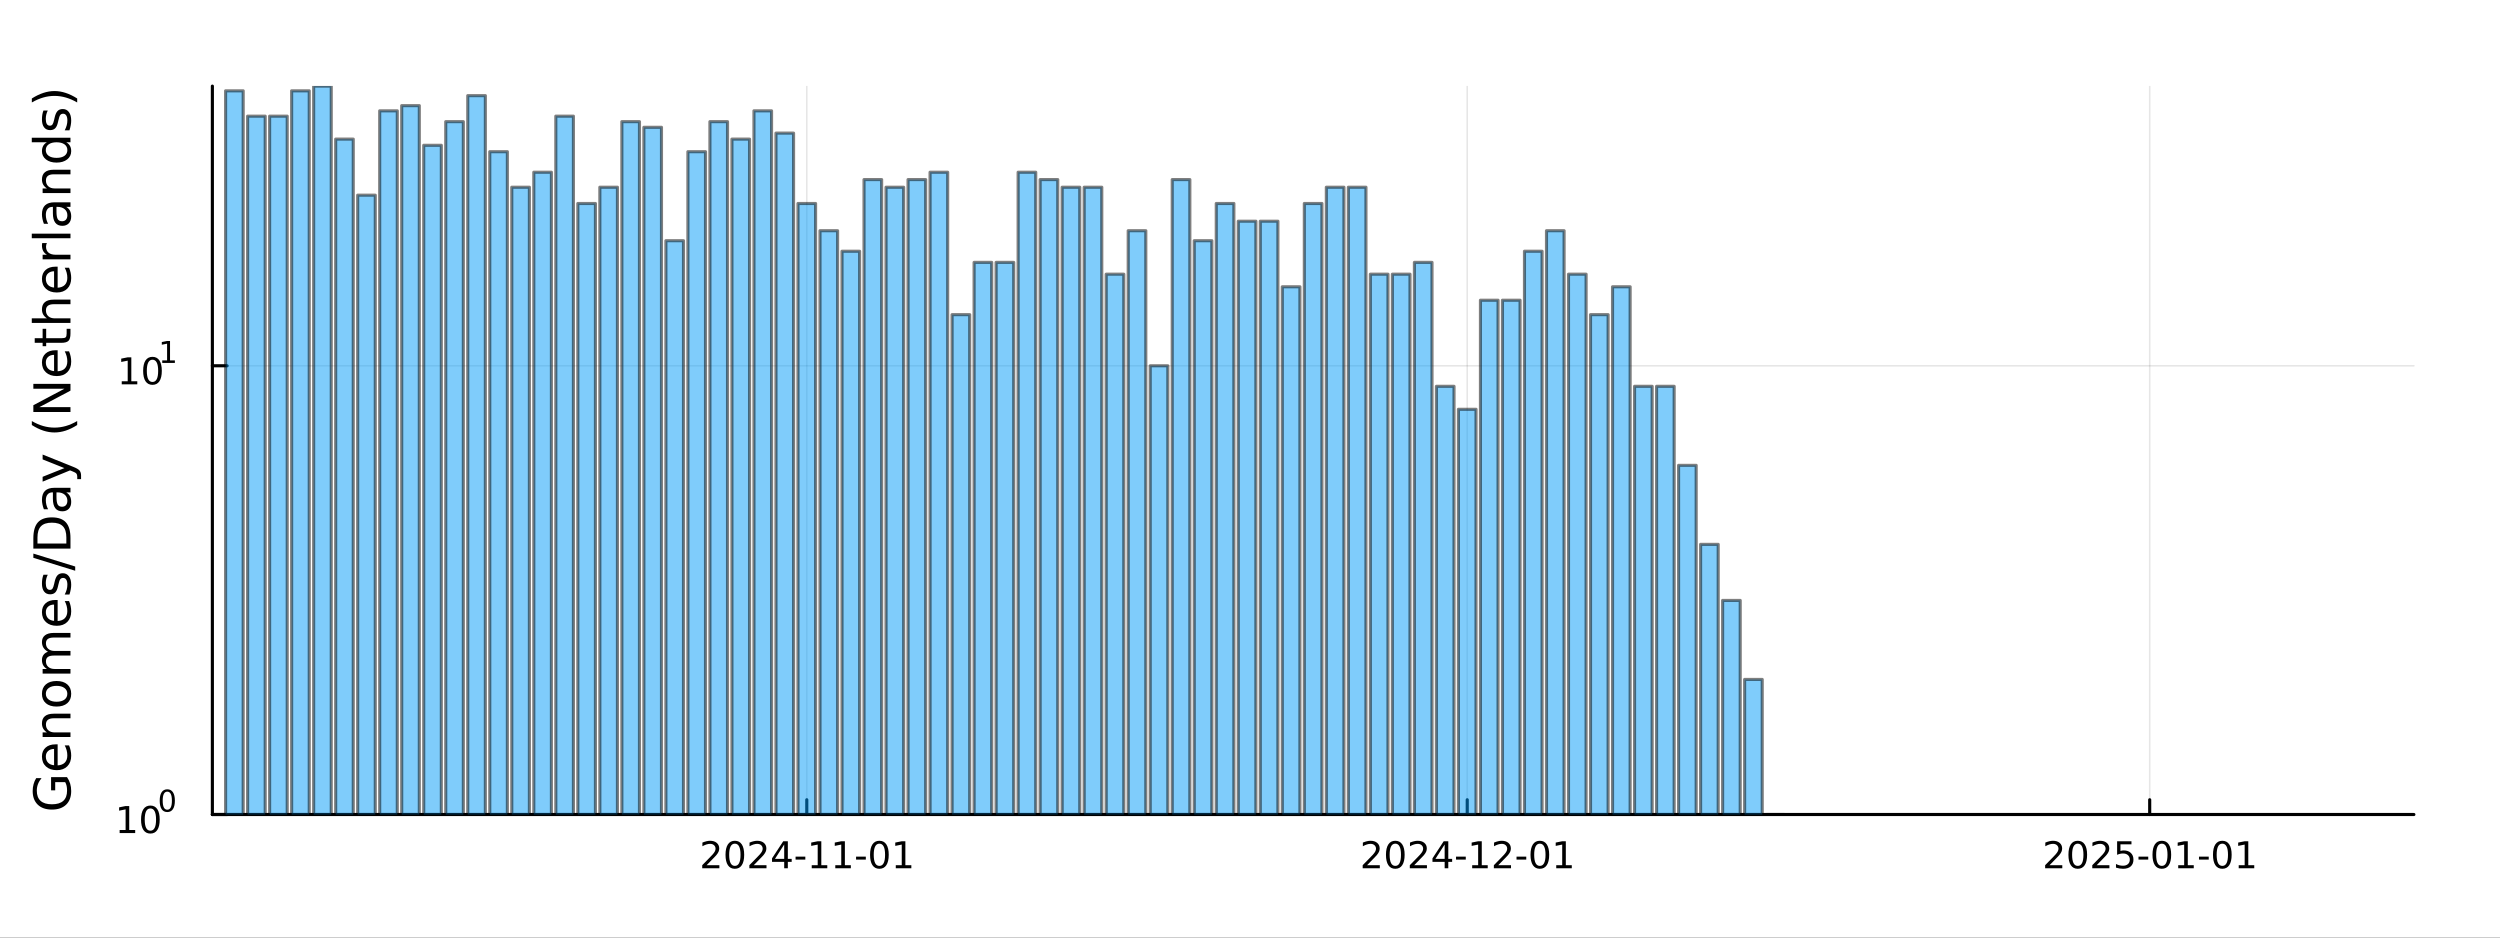 <?xml version="1.0" encoding="utf-8"?>
<svg xmlns="http://www.w3.org/2000/svg" xmlns:xlink="http://www.w3.org/1999/xlink" width="800" height="300" viewBox="0 0 3200 1200">
<rect x="0" y="0" width="3200" height="1200" fill="#333333" stroke="none"/>
<defs>
  <clipPath id="clip270">
    <rect x="0" y="0" width="3200" height="1200"/>
  </clipPath>
</defs>
<path clip-path="url(#clip270)" d="M0 1200 L3200 1200 L3200 0 L0 0  Z" fill="#ffffff" fill-rule="evenodd" fill-opacity="1"/>
<defs>
  <clipPath id="clip271">
    <rect x="640" y="0" width="2241" height="1200"/>
  </clipPath>
</defs>
<path clip-path="url(#clip270)" d="M271.839 1042.58 L3089.76 1042.58 L3089.76 110.236 L271.839 110.236  Z" fill="#ffffff" fill-rule="evenodd" fill-opacity="1"/>
<defs>
  <clipPath id="clip272">
    <rect x="271" y="110" width="2819" height="933"/>
  </clipPath>
</defs>
<polyline clip-path="url(#clip272)" style="stroke:#000000; stroke-linecap:round; stroke-linejoin:round; stroke-width:2; stroke-opacity:0.1; fill:none" points="1032.68,1042.58 1032.68,110.236 "/>
<polyline clip-path="url(#clip272)" style="stroke:#000000; stroke-linecap:round; stroke-linejoin:round; stroke-width:2; stroke-opacity:0.1; fill:none" points="1878.06,1042.58 1878.06,110.236 "/>
<polyline clip-path="url(#clip272)" style="stroke:#000000; stroke-linecap:round; stroke-linejoin:round; stroke-width:2; stroke-opacity:0.1; fill:none" points="2751.61,1042.58 2751.61,110.236 "/>
<polyline clip-path="url(#clip270)" style="stroke:#000000; stroke-linecap:round; stroke-linejoin:round; stroke-width:4; stroke-opacity:1; fill:none" points="271.839,1042.58 3089.76,1042.58 "/>
<polyline clip-path="url(#clip270)" style="stroke:#000000; stroke-linecap:round; stroke-linejoin:round; stroke-width:4; stroke-opacity:1; fill:none" points="1032.68,1042.58 1032.68,1023.68 "/>
<polyline clip-path="url(#clip270)" style="stroke:#000000; stroke-linecap:round; stroke-linejoin:round; stroke-width:4; stroke-opacity:1; fill:none" points="1878.06,1042.58 1878.06,1023.68 "/>
<polyline clip-path="url(#clip270)" style="stroke:#000000; stroke-linecap:round; stroke-linejoin:round; stroke-width:4; stroke-opacity:1; fill:none" points="2751.61,1042.58 2751.61,1023.68 "/>
<path clip-path="url(#clip270)" d="M904.474 1107.44 L920.793 1107.44 L920.793 1111.38 L898.849 1111.38 L898.849 1107.44 Q901.511 1104.69 906.094 1100.06 Q910.7 1095.4 911.881 1094.06 Q914.126 1091.54 915.006 1089.8 Q915.909 1088.04 915.909 1086.35 Q915.909 1083.6 913.964 1081.86 Q912.043 1080.13 908.941 1080.13 Q906.742 1080.13 904.288 1080.89 Q901.858 1081.65 899.08 1083.2 L899.08 1078.48 Q901.904 1077.35 904.358 1076.77 Q906.811 1076.19 908.848 1076.19 Q914.219 1076.19 917.413 1078.88 Q920.608 1081.56 920.608 1086.05 Q920.608 1088.18 919.798 1090.1 Q919.01 1092 916.904 1094.59 Q916.325 1095.26 913.223 1098.48 Q910.122 1101.68 904.474 1107.44 Z" fill="#000000" fill-rule="nonzero" fill-opacity="1" /><path clip-path="url(#clip270)" d="M940.608 1079.89 Q936.996 1079.89 935.168 1083.46 Q933.362 1087 933.362 1094.13 Q933.362 1101.24 935.168 1104.8 Q936.996 1108.34 940.608 1108.34 Q944.242 1108.34 946.047 1104.8 Q947.876 1101.24 947.876 1094.13 Q947.876 1087 946.047 1083.46 Q944.242 1079.89 940.608 1079.89 M940.608 1076.19 Q946.418 1076.19 949.473 1080.8 Q952.552 1085.38 952.552 1094.13 Q952.552 1102.86 949.473 1107.46 Q946.418 1112.05 940.608 1112.05 Q934.797 1112.05 931.719 1107.46 Q928.663 1102.86 928.663 1094.13 Q928.663 1085.38 931.719 1080.8 Q934.797 1076.19 940.608 1076.19 Z" fill="#000000" fill-rule="nonzero" fill-opacity="1" /><path clip-path="url(#clip270)" d="M964.797 1107.44 L981.117 1107.44 L981.117 1111.38 L959.172 1111.38 L959.172 1107.44 Q961.834 1104.69 966.418 1100.06 Q971.024 1095.4 972.205 1094.06 Q974.45 1091.54 975.33 1089.8 Q976.232 1088.04 976.232 1086.35 Q976.232 1083.6 974.288 1081.86 Q972.367 1080.13 969.265 1080.13 Q967.066 1080.13 964.612 1080.89 Q962.182 1081.65 959.404 1083.2 L959.404 1078.48 Q962.228 1077.35 964.682 1076.77 Q967.135 1076.19 969.172 1076.19 Q974.543 1076.19 977.737 1078.88 Q980.931 1081.56 980.931 1086.05 Q980.931 1088.18 980.121 1090.1 Q979.334 1092 977.228 1094.59 Q976.649 1095.26 973.547 1098.48 Q970.445 1101.68 964.797 1107.44 Z" fill="#000000" fill-rule="nonzero" fill-opacity="1" /><path clip-path="url(#clip270)" d="M1003.78 1080.89 L991.973 1099.34 L1003.78 1099.34 L1003.78 1080.89 M1002.55 1076.82 L1008.43 1076.82 L1008.43 1099.34 L1013.36 1099.34 L1013.36 1103.23 L1008.43 1103.23 L1008.43 1111.38 L1003.78 1111.38 L1003.78 1103.23 L988.177 1103.23 L988.177 1098.71 L1002.55 1076.82 Z" fill="#000000" fill-rule="nonzero" fill-opacity="1" /><path clip-path="url(#clip270)" d="M1018.34 1096.49 L1030.82 1096.49 L1030.82 1100.29 L1018.34 1100.29 L1018.34 1096.49 Z" fill="#000000" fill-rule="nonzero" fill-opacity="1" /><path clip-path="url(#clip270)" d="M1039.01 1107.44 L1046.65 1107.44 L1046.65 1081.07 L1038.34 1082.74 L1038.34 1078.48 L1046.6 1076.82 L1051.28 1076.82 L1051.28 1107.44 L1058.92 1107.44 L1058.92 1111.38 L1039.01 1111.38 L1039.01 1107.44 Z" fill="#000000" fill-rule="nonzero" fill-opacity="1" /><path clip-path="url(#clip270)" d="M1069.17 1107.44 L1076.81 1107.44 L1076.81 1081.07 L1068.5 1082.74 L1068.5 1078.48 L1076.76 1076.82 L1081.44 1076.82 L1081.44 1107.44 L1089.08 1107.44 L1089.08 1111.38 L1069.17 1111.38 L1069.17 1107.44 Z" fill="#000000" fill-rule="nonzero" fill-opacity="1" /><path clip-path="url(#clip270)" d="M1095.77 1096.49 L1108.25 1096.49 L1108.25 1100.29 L1095.77 1100.29 L1095.77 1096.49 Z" fill="#000000" fill-rule="nonzero" fill-opacity="1" /><path clip-path="url(#clip270)" d="M1125.63 1079.89 Q1122.02 1079.89 1120.19 1083.46 Q1118.38 1087 1118.38 1094.13 Q1118.38 1101.24 1120.19 1104.8 Q1122.02 1108.34 1125.63 1108.34 Q1129.26 1108.34 1131.07 1104.8 Q1132.9 1101.24 1132.9 1094.13 Q1132.9 1087 1131.07 1083.46 Q1129.26 1079.89 1125.63 1079.89 M1125.63 1076.19 Q1131.44 1076.19 1134.5 1080.8 Q1137.57 1085.38 1137.57 1094.13 Q1137.57 1102.86 1134.5 1107.46 Q1131.44 1112.05 1125.63 1112.05 Q1119.82 1112.05 1116.74 1107.46 Q1113.69 1102.86 1113.69 1094.13 Q1113.69 1085.38 1116.74 1080.8 Q1119.82 1076.19 1125.63 1076.19 Z" fill="#000000" fill-rule="nonzero" fill-opacity="1" /><path clip-path="url(#clip270)" d="M1146.6 1107.44 L1154.24 1107.44 L1154.24 1081.07 L1145.93 1082.74 L1145.93 1078.48 L1154.19 1076.82 L1158.87 1076.82 L1158.87 1107.44 L1166.51 1107.44 L1166.51 1111.38 L1146.6 1111.38 L1146.6 1107.44 Z" fill="#000000" fill-rule="nonzero" fill-opacity="1" /><path clip-path="url(#clip270)" d="M1749.85 1107.44 L1766.17 1107.44 L1766.17 1111.38 L1744.23 1111.38 L1744.23 1107.44 Q1746.89 1104.69 1751.47 1100.06 Q1756.08 1095.4 1757.26 1094.06 Q1759.5 1091.54 1760.38 1089.8 Q1761.29 1088.04 1761.29 1086.35 Q1761.29 1083.6 1759.34 1081.86 Q1757.42 1080.13 1754.32 1080.13 Q1752.12 1080.13 1749.67 1080.89 Q1747.24 1081.65 1744.46 1083.2 L1744.46 1078.48 Q1747.28 1077.35 1749.74 1076.77 Q1752.19 1076.19 1754.23 1076.19 Q1759.6 1076.19 1762.79 1078.88 Q1765.99 1081.56 1765.99 1086.05 Q1765.99 1088.18 1765.17 1090.1 Q1764.39 1092 1762.28 1094.59 Q1761.7 1095.26 1758.6 1098.48 Q1755.5 1101.68 1749.85 1107.44 Z" fill="#000000" fill-rule="nonzero" fill-opacity="1" /><path clip-path="url(#clip270)" d="M1785.98 1079.89 Q1782.37 1079.89 1780.55 1083.46 Q1778.74 1087 1778.74 1094.13 Q1778.74 1101.24 1780.55 1104.8 Q1782.37 1108.34 1785.98 1108.34 Q1789.62 1108.34 1791.42 1104.8 Q1793.25 1101.24 1793.25 1094.13 Q1793.25 1087 1791.42 1083.46 Q1789.62 1079.89 1785.98 1079.89 M1785.98 1076.19 Q1791.8 1076.19 1794.85 1080.8 Q1797.93 1085.38 1797.93 1094.13 Q1797.93 1102.86 1794.85 1107.46 Q1791.8 1112.05 1785.98 1112.05 Q1780.17 1112.05 1777.1 1107.46 Q1774.04 1102.86 1774.04 1094.13 Q1774.04 1085.38 1777.1 1080.8 Q1780.17 1076.19 1785.98 1076.19 Z" fill="#000000" fill-rule="nonzero" fill-opacity="1" /><path clip-path="url(#clip270)" d="M1810.17 1107.44 L1826.49 1107.44 L1826.49 1111.38 L1804.55 1111.38 L1804.55 1107.44 Q1807.21 1104.69 1811.79 1100.06 Q1816.4 1095.4 1817.58 1094.06 Q1819.83 1091.54 1820.71 1089.8 Q1821.61 1088.04 1821.61 1086.35 Q1821.61 1083.6 1819.67 1081.86 Q1817.74 1080.13 1814.64 1080.13 Q1812.44 1080.13 1809.99 1080.89 Q1807.56 1081.65 1804.78 1083.2 L1804.78 1078.48 Q1807.61 1077.35 1810.06 1076.77 Q1812.51 1076.19 1814.55 1076.19 Q1819.92 1076.19 1823.11 1078.88 Q1826.31 1081.56 1826.31 1086.05 Q1826.31 1088.18 1825.5 1090.1 Q1824.71 1092 1822.61 1094.59 Q1822.03 1095.26 1818.92 1098.48 Q1815.82 1101.68 1810.17 1107.44 Z" fill="#000000" fill-rule="nonzero" fill-opacity="1" /><path clip-path="url(#clip270)" d="M1849.16 1080.89 L1837.35 1099.34 L1849.16 1099.34 L1849.16 1080.89 M1847.93 1076.82 L1853.81 1076.82 L1853.81 1099.34 L1858.74 1099.34 L1858.74 1103.23 L1853.81 1103.23 L1853.81 1111.38 L1849.16 1111.38 L1849.16 1103.23 L1833.55 1103.23 L1833.55 1098.71 L1847.93 1076.82 Z" fill="#000000" fill-rule="nonzero" fill-opacity="1" /><path clip-path="url(#clip270)" d="M1863.72 1096.49 L1876.19 1096.49 L1876.19 1100.29 L1863.72 1100.29 L1863.72 1096.49 Z" fill="#000000" fill-rule="nonzero" fill-opacity="1" /><path clip-path="url(#clip270)" d="M1884.39 1107.44 L1892.03 1107.44 L1892.03 1081.07 L1883.72 1082.74 L1883.72 1078.48 L1891.98 1076.82 L1896.66 1076.82 L1896.66 1107.44 L1904.29 1107.44 L1904.29 1111.38 L1884.39 1111.38 L1884.39 1107.44 Z" fill="#000000" fill-rule="nonzero" fill-opacity="1" /><path clip-path="url(#clip270)" d="M1917.77 1107.44 L1934.09 1107.44 L1934.09 1111.38 L1912.14 1111.38 L1912.14 1107.44 Q1914.8 1104.69 1919.39 1100.06 Q1923.99 1095.4 1925.17 1094.06 Q1927.42 1091.54 1928.3 1089.8 Q1929.2 1088.04 1929.2 1086.35 Q1929.2 1083.6 1927.26 1081.86 Q1925.34 1080.13 1922.23 1080.13 Q1920.04 1080.13 1917.58 1080.89 Q1915.15 1081.65 1912.37 1083.2 L1912.37 1078.48 Q1915.2 1077.35 1917.65 1076.77 Q1920.1 1076.19 1922.14 1076.19 Q1927.51 1076.19 1930.71 1078.88 Q1933.9 1081.56 1933.9 1086.05 Q1933.9 1088.18 1933.09 1090.1 Q1932.3 1092 1930.2 1094.59 Q1929.62 1095.26 1926.52 1098.48 Q1923.41 1101.68 1917.77 1107.44 Z" fill="#000000" fill-rule="nonzero" fill-opacity="1" /><path clip-path="url(#clip270)" d="M1941.15 1096.49 L1953.62 1096.49 L1953.62 1100.29 L1941.15 1100.29 L1941.15 1096.49 Z" fill="#000000" fill-rule="nonzero" fill-opacity="1" /><path clip-path="url(#clip270)" d="M1971.01 1079.89 Q1967.4 1079.89 1965.57 1083.46 Q1963.76 1087 1963.76 1094.13 Q1963.76 1101.24 1965.57 1104.8 Q1967.4 1108.34 1971.01 1108.34 Q1974.64 1108.34 1976.45 1104.8 Q1978.28 1101.24 1978.28 1094.13 Q1978.28 1087 1976.45 1083.46 Q1974.64 1079.89 1971.01 1079.89 M1971.01 1076.19 Q1976.82 1076.19 1979.87 1080.8 Q1982.95 1085.38 1982.95 1094.13 Q1982.95 1102.86 1979.87 1107.46 Q1976.82 1112.05 1971.01 1112.05 Q1965.2 1112.05 1962.12 1107.46 Q1959.06 1102.86 1959.06 1094.13 Q1959.06 1085.38 1962.12 1080.8 Q1965.2 1076.19 1971.01 1076.19 Z" fill="#000000" fill-rule="nonzero" fill-opacity="1" /><path clip-path="url(#clip270)" d="M1991.98 1107.44 L1999.62 1107.44 L1999.62 1081.07 L1991.31 1082.74 L1991.31 1078.48 L1999.57 1076.82 L2004.25 1076.82 L2004.25 1107.44 L2011.89 1107.44 L2011.89 1111.38 L1991.98 1111.38 L1991.98 1107.44 Z" fill="#000000" fill-rule="nonzero" fill-opacity="1" /><path clip-path="url(#clip270)" d="M2623.41 1107.44 L2639.73 1107.44 L2639.73 1111.38 L2617.78 1111.38 L2617.78 1107.44 Q2620.44 1104.69 2625.03 1100.06 Q2629.63 1095.4 2630.81 1094.06 Q2633.06 1091.54 2633.94 1089.8 Q2634.84 1088.04 2634.84 1086.35 Q2634.84 1083.6 2632.9 1081.86 Q2630.98 1080.13 2627.88 1080.13 Q2625.68 1080.13 2623.22 1080.89 Q2620.79 1081.65 2618.01 1083.2 L2618.01 1078.48 Q2620.84 1077.35 2623.29 1076.77 Q2625.75 1076.19 2627.78 1076.19 Q2633.15 1076.19 2636.35 1078.88 Q2639.54 1081.56 2639.54 1086.05 Q2639.54 1088.18 2638.73 1090.1 Q2637.94 1092 2635.84 1094.59 Q2635.26 1095.26 2632.16 1098.48 Q2629.06 1101.68 2623.41 1107.44 Z" fill="#000000" fill-rule="nonzero" fill-opacity="1" /><path clip-path="url(#clip270)" d="M2659.54 1079.89 Q2655.93 1079.89 2654.1 1083.46 Q2652.3 1087 2652.3 1094.13 Q2652.3 1101.24 2654.1 1104.8 Q2655.93 1108.34 2659.54 1108.34 Q2663.18 1108.34 2664.98 1104.8 Q2666.81 1101.24 2666.81 1094.13 Q2666.81 1087 2664.98 1083.46 Q2663.18 1079.89 2659.54 1079.89 M2659.54 1076.19 Q2665.35 1076.19 2668.41 1080.8 Q2671.49 1085.38 2671.49 1094.13 Q2671.49 1102.86 2668.41 1107.46 Q2665.35 1112.05 2659.54 1112.05 Q2653.73 1112.05 2650.65 1107.46 Q2647.6 1102.86 2647.6 1094.13 Q2647.6 1085.38 2650.65 1080.8 Q2653.73 1076.19 2659.54 1076.19 Z" fill="#000000" fill-rule="nonzero" fill-opacity="1" /><path clip-path="url(#clip270)" d="M2683.73 1107.44 L2700.05 1107.44 L2700.05 1111.38 L2678.11 1111.38 L2678.11 1107.44 Q2680.77 1104.69 2685.35 1100.06 Q2689.96 1095.4 2691.14 1094.06 Q2693.38 1091.54 2694.26 1089.8 Q2695.17 1088.04 2695.17 1086.35 Q2695.17 1083.6 2693.22 1081.86 Q2691.3 1080.13 2688.2 1080.13 Q2686 1080.13 2683.55 1080.89 Q2681.12 1081.65 2678.34 1083.2 L2678.34 1078.48 Q2681.16 1077.35 2683.62 1076.77 Q2686.07 1076.19 2688.11 1076.19 Q2693.48 1076.19 2696.67 1078.88 Q2699.87 1081.56 2699.87 1086.05 Q2699.87 1088.18 2699.06 1090.1 Q2698.27 1092 2696.16 1094.59 Q2695.58 1095.26 2692.48 1098.48 Q2689.38 1101.68 2683.73 1107.44 Z" fill="#000000" fill-rule="nonzero" fill-opacity="1" /><path clip-path="url(#clip270)" d="M2709.91 1076.82 L2728.27 1076.82 L2728.27 1080.75 L2714.19 1080.75 L2714.19 1089.22 Q2715.21 1088.88 2716.23 1088.71 Q2717.25 1088.53 2718.27 1088.53 Q2724.06 1088.53 2727.43 1091.7 Q2730.81 1094.87 2730.81 1100.29 Q2730.81 1105.87 2727.34 1108.97 Q2723.87 1112.05 2717.55 1112.05 Q2715.37 1112.05 2713.11 1111.68 Q2710.86 1111.31 2708.45 1110.57 L2708.45 1105.87 Q2710.54 1107 2712.76 1107.56 Q2714.98 1108.11 2717.46 1108.11 Q2721.46 1108.11 2723.8 1106.01 Q2726.14 1103.9 2726.14 1100.29 Q2726.14 1096.68 2723.8 1094.57 Q2721.46 1092.46 2717.46 1092.46 Q2715.58 1092.46 2713.71 1092.88 Q2711.86 1093.3 2709.91 1094.18 L2709.91 1076.82 Z" fill="#000000" fill-rule="nonzero" fill-opacity="1" /><path clip-path="url(#clip270)" d="M2737.27 1096.49 L2749.75 1096.49 L2749.75 1100.29 L2737.27 1100.29 L2737.27 1096.49 Z" fill="#000000" fill-rule="nonzero" fill-opacity="1" /><path clip-path="url(#clip270)" d="M2767.13 1079.89 Q2763.52 1079.89 2761.69 1083.46 Q2759.89 1087 2759.89 1094.13 Q2759.89 1101.24 2761.69 1104.8 Q2763.52 1108.34 2767.13 1108.34 Q2770.77 1108.34 2772.57 1104.8 Q2774.4 1101.24 2774.4 1094.13 Q2774.4 1087 2772.57 1083.46 Q2770.77 1079.89 2767.13 1079.89 M2767.13 1076.19 Q2772.94 1076.19 2776 1080.8 Q2779.08 1085.38 2779.08 1094.13 Q2779.08 1102.86 2776 1107.46 Q2772.94 1112.05 2767.13 1112.05 Q2761.32 1112.05 2758.24 1107.46 Q2755.19 1102.86 2755.19 1094.13 Q2755.19 1085.38 2758.24 1080.8 Q2761.32 1076.19 2767.13 1076.19 Z" fill="#000000" fill-rule="nonzero" fill-opacity="1" /><path clip-path="url(#clip270)" d="M2788.11 1107.44 L2795.74 1107.44 L2795.74 1081.07 L2787.43 1082.74 L2787.43 1078.48 L2795.7 1076.82 L2800.37 1076.82 L2800.37 1107.44 L2808.01 1107.44 L2808.01 1111.38 L2788.11 1111.38 L2788.11 1107.44 Z" fill="#000000" fill-rule="nonzero" fill-opacity="1" /><path clip-path="url(#clip270)" d="M2814.7 1096.49 L2827.18 1096.49 L2827.18 1100.29 L2814.7 1100.29 L2814.7 1096.49 Z" fill="#000000" fill-rule="nonzero" fill-opacity="1" /><path clip-path="url(#clip270)" d="M2844.56 1079.89 Q2840.95 1079.89 2839.12 1083.46 Q2837.32 1087 2837.32 1094.13 Q2837.32 1101.24 2839.12 1104.8 Q2840.95 1108.34 2844.56 1108.34 Q2848.2 1108.34 2850 1104.8 Q2851.83 1101.24 2851.83 1094.13 Q2851.83 1087 2850 1083.46 Q2848.2 1079.89 2844.56 1079.89 M2844.56 1076.19 Q2850.37 1076.19 2853.43 1080.8 Q2856.51 1085.38 2856.51 1094.13 Q2856.51 1102.86 2853.43 1107.46 Q2850.37 1112.05 2844.56 1112.05 Q2838.75 1112.05 2835.67 1107.46 Q2832.62 1102.86 2832.62 1094.13 Q2832.62 1085.38 2835.67 1080.8 Q2838.75 1076.19 2844.56 1076.19 Z" fill="#000000" fill-rule="nonzero" fill-opacity="1" /><path clip-path="url(#clip270)" d="M2865.54 1107.44 L2873.17 1107.44 L2873.17 1081.07 L2864.86 1082.74 L2864.86 1078.48 L2873.13 1076.82 L2877.8 1076.82 L2877.8 1107.44 L2885.44 1107.44 L2885.44 1111.38 L2865.54 1111.38 L2865.54 1107.44 Z" fill="#000000" fill-rule="nonzero" fill-opacity="1" /><polyline clip-path="url(#clip272)" style="stroke:#000000; stroke-linecap:round; stroke-linejoin:round; stroke-width:2; stroke-opacity:0.1; fill:none" points="271.839,1042.58 3089.76,1042.58 "/>
<polyline clip-path="url(#clip272)" style="stroke:#000000; stroke-linecap:round; stroke-linejoin:round; stroke-width:2; stroke-opacity:0.1; fill:none" points="271.839,468.21 3089.76,468.21 "/>
<polyline clip-path="url(#clip270)" style="stroke:#000000; stroke-linecap:round; stroke-linejoin:round; stroke-width:4; stroke-opacity:1; fill:none" points="271.839,1042.58 271.839,110.236 "/>
<polyline clip-path="url(#clip270)" style="stroke:#000000; stroke-linecap:round; stroke-linejoin:round; stroke-width:4; stroke-opacity:1; fill:none" points="271.839,1042.58 290.737,1042.58 "/>
<polyline clip-path="url(#clip270)" style="stroke:#000000; stroke-linecap:round; stroke-linejoin:round; stroke-width:4; stroke-opacity:1; fill:none" points="271.839,468.21 290.737,468.21 "/>
<path clip-path="url(#clip270)" d="M153.134 1062.37 L160.772 1062.37 L160.772 1036 L152.462 1037.67 L152.462 1033.41 L160.726 1031.74 L165.402 1031.74 L165.402 1062.37 L173.041 1062.37 L173.041 1066.3 L153.134 1066.3 L153.134 1062.37 Z" fill="#000000" fill-rule="nonzero" fill-opacity="1" /><path clip-path="url(#clip270)" d="M192.485 1034.82 Q188.874 1034.82 187.045 1038.39 Q185.24 1041.93 185.24 1049.06 Q185.24 1056.16 187.045 1059.73 Q188.874 1063.27 192.485 1063.27 Q196.119 1063.27 197.925 1059.73 Q199.754 1056.16 199.754 1049.06 Q199.754 1041.93 197.925 1038.39 Q196.119 1034.82 192.485 1034.82 M192.485 1031.12 Q198.295 1031.12 201.351 1035.72 Q204.43 1040.31 204.43 1049.06 Q204.43 1057.78 201.351 1062.39 Q198.295 1066.97 192.485 1066.97 Q186.675 1066.97 183.596 1062.39 Q180.541 1057.78 180.541 1049.06 Q180.541 1040.31 183.596 1035.72 Q186.675 1031.12 192.485 1031.12 Z" fill="#000000" fill-rule="nonzero" fill-opacity="1" /><path clip-path="url(#clip270)" d="M214.134 1013.31 Q211.2 1013.31 209.715 1016.21 Q208.248 1019.09 208.248 1024.88 Q208.248 1030.66 209.715 1033.55 Q211.2 1036.43 214.134 1036.43 Q217.087 1036.43 218.554 1033.55 Q220.04 1030.66 220.04 1024.88 Q220.04 1019.09 218.554 1016.21 Q217.087 1013.31 214.134 1013.31 M214.134 1010.31 Q218.855 1010.31 221.338 1014.05 Q223.839 1017.77 223.839 1024.88 Q223.839 1031.97 221.338 1035.71 Q218.855 1039.44 214.134 1039.44 Q209.414 1039.44 206.912 1035.71 Q204.43 1031.97 204.43 1024.88 Q204.43 1017.77 206.912 1014.05 Q209.414 1010.31 214.134 1010.31 Z" fill="#000000" fill-rule="nonzero" fill-opacity="1" /><path clip-path="url(#clip270)" d="M155.823 488.002 L163.462 488.002 L163.462 461.636 L155.152 463.303 L155.152 459.044 L163.416 457.377 L168.092 457.377 L168.092 488.002 L175.73 488.002 L175.73 491.937 L155.823 491.937 L155.823 488.002 Z" fill="#000000" fill-rule="nonzero" fill-opacity="1" /><path clip-path="url(#clip270)" d="M195.175 460.456 Q191.564 460.456 189.735 464.021 Q187.929 467.562 187.929 474.692 Q187.929 481.798 189.735 485.363 Q191.564 488.905 195.175 488.905 Q198.809 488.905 200.615 485.363 Q202.443 481.798 202.443 474.692 Q202.443 467.562 200.615 464.021 Q198.809 460.456 195.175 460.456 M195.175 456.752 Q200.985 456.752 204.04 461.359 Q207.119 465.942 207.119 474.692 Q207.119 483.419 204.04 488.025 Q200.985 492.608 195.175 492.608 Q189.365 492.608 186.286 488.025 Q183.23 483.419 183.23 474.692 Q183.23 465.942 186.286 461.359 Q189.365 456.752 195.175 456.752 Z" fill="#000000" fill-rule="nonzero" fill-opacity="1" /><path clip-path="url(#clip270)" d="M207.665 461.329 L213.871 461.329 L213.871 439.907 L207.119 441.262 L207.119 437.801 L213.833 436.447 L217.633 436.447 L217.633 461.329 L223.839 461.329 L223.839 464.527 L207.665 464.527 L207.665 461.329 Z" fill="#000000" fill-rule="nonzero" fill-opacity="1" /><path clip-path="url(#clip270)" d="M83.427 1001.13 L70.664 1001.13 L70.664 1011.63 L65.38 1011.63 L65.38 994.76 L85.782 994.76 Q88.424 998.484 89.793 1002.97 Q91.129 1007.46 91.129 1012.55 Q91.129 1023.69 84.636 1029.99 Q78.111 1036.26 66.494 1036.26 Q54.845 1036.26 48.352 1029.99 Q41.827 1023.69 41.827 1012.55 Q41.827 1007.91 42.973 1003.74 Q44.119 999.535 46.347 996.002 L53.19 996.002 Q50.166 999.566 48.638 1003.58 Q47.11 1007.59 47.11 1012.01 Q47.11 1020.73 51.98 1025.12 Q56.85 1029.49 66.494 1029.49 Q76.106 1029.49 80.976 1025.12 Q85.846 1020.73 85.846 1012.01 Q85.846 1008.61 85.273 1005.93 Q84.668 1003.26 83.427 1001.13 Z" fill="#000000" fill-rule="nonzero" fill-opacity="1" /><path clip-path="url(#clip270)" d="M70.918 952.778 L73.783 952.778 L73.783 979.705 Q79.83 979.323 83.013 976.077 Q86.164 972.799 86.164 966.974 Q86.164 963.6 85.337 960.449 Q84.509 957.266 82.854 954.147 L88.392 954.147 Q89.729 957.298 90.429 960.608 Q91.129 963.918 91.129 967.324 Q91.129 975.854 86.164 980.851 Q81.199 985.816 72.732 985.816 Q63.98 985.816 58.855 981.106 Q53.699 976.363 53.699 968.343 Q53.699 961.149 58.346 956.98 Q62.961 952.778 70.918 952.778 M69.2 958.635 Q64.393 958.698 61.529 961.34 Q58.664 963.95 58.664 968.279 Q58.664 973.18 61.433 976.141 Q64.202 979.069 69.231 979.514 L69.2 958.635 Z" fill="#000000" fill-rule="nonzero" fill-opacity="1" /><path clip-path="url(#clip270)" d="M68.69 913.534 L90.206 913.534 L90.206 919.39 L68.881 919.39 Q63.82 919.39 61.306 921.364 Q58.791 923.337 58.791 927.284 Q58.791 932.026 61.815 934.763 Q64.839 937.501 70.059 937.501 L90.206 937.501 L90.206 943.389 L54.558 943.389 L54.558 937.501 L60.096 937.501 Q56.882 935.4 55.29 932.567 Q53.699 929.703 53.699 925.979 Q53.699 919.836 57.518 916.685 Q61.306 913.534 68.69 913.534 Z" fill="#000000" fill-rule="nonzero" fill-opacity="1" /><path clip-path="url(#clip270)" d="M58.664 888.039 Q58.664 892.75 62.356 895.487 Q66.017 898.224 72.414 898.224 Q78.812 898.224 82.504 895.519 Q86.164 892.782 86.164 888.039 Q86.164 883.36 82.472 880.623 Q78.78 877.886 72.414 877.886 Q66.08 877.886 62.388 880.623 Q58.664 883.36 58.664 888.039 M53.699 888.039 Q53.699 880.4 58.664 876.04 Q63.63 871.679 72.414 871.679 Q81.167 871.679 86.164 876.04 Q91.129 880.4 91.129 888.039 Q91.129 895.71 86.164 900.07 Q81.167 904.399 72.414 904.399 Q63.63 904.399 58.664 900.07 Q53.699 895.71 53.699 888.039 Z" fill="#000000" fill-rule="nonzero" fill-opacity="1" /><path clip-path="url(#clip270)" d="M61.401 834.217 Q57.455 832.021 55.577 828.965 Q53.699 825.91 53.699 821.772 Q53.699 816.202 57.614 813.178 Q61.497 810.155 68.69 810.155 L90.206 810.155 L90.206 816.043 L68.881 816.043 Q63.757 816.043 61.274 817.857 Q58.791 819.671 58.791 823.395 Q58.791 827.947 61.815 830.589 Q64.839 833.23 70.059 833.23 L90.206 833.23 L90.206 839.119 L68.881 839.119 Q63.725 839.119 61.274 840.933 Q58.791 842.747 58.791 846.535 Q58.791 851.023 61.847 853.664 Q64.871 856.306 70.059 856.306 L90.206 856.306 L90.206 862.194 L54.558 862.194 L54.558 856.306 L60.096 856.306 Q56.818 854.301 55.259 851.5 Q53.699 848.699 53.699 844.848 Q53.699 840.965 55.672 838.259 Q57.646 835.522 61.401 834.217 Z" fill="#000000" fill-rule="nonzero" fill-opacity="1" /><path clip-path="url(#clip270)" d="M70.918 767.982 L73.783 767.982 L73.783 794.909 Q79.83 794.527 83.013 791.28 Q86.164 788.002 86.164 782.177 Q86.164 778.804 85.337 775.653 Q84.509 772.47 82.854 769.351 L88.392 769.351 Q89.729 772.502 90.429 775.812 Q91.129 779.122 91.129 782.528 Q91.129 791.058 86.164 796.055 Q81.199 801.02 72.732 801.02 Q63.98 801.02 58.855 796.309 Q53.699 791.567 53.699 783.546 Q53.699 776.353 58.346 772.183 Q62.961 767.982 70.918 767.982 M69.2 773.838 Q64.393 773.902 61.529 776.544 Q58.664 779.154 58.664 783.482 Q58.664 788.384 61.433 791.344 Q64.202 794.272 69.231 794.718 L69.2 773.838 Z" fill="#000000" fill-rule="nonzero" fill-opacity="1" /><path clip-path="url(#clip270)" d="M55.609 735.644 L61.147 735.644 Q59.874 738.127 59.237 740.8 Q58.601 743.474 58.601 746.339 Q58.601 750.699 59.937 752.895 Q61.274 755.06 63.948 755.06 Q65.985 755.06 67.162 753.5 Q68.308 751.94 69.359 747.23 L69.804 745.225 Q71.141 738.986 73.592 736.376 Q76.011 733.734 80.371 733.734 Q85.337 733.734 88.233 737.681 Q91.129 741.596 91.129 748.471 Q91.129 751.336 90.556 754.455 Q90.015 757.542 88.901 760.98 L82.854 760.98 Q84.541 757.733 85.4 754.582 Q86.228 751.431 86.228 748.344 Q86.228 744.206 84.827 741.978 Q83.395 739.75 80.817 739.75 Q78.43 739.75 77.157 741.373 Q75.883 742.965 74.706 748.407 L74.228 750.444 Q73.082 755.887 70.727 758.306 Q68.34 760.725 64.202 760.725 Q59.173 760.725 56.436 757.16 Q53.699 753.595 53.699 747.039 Q53.699 743.792 54.176 740.928 Q54.654 738.063 55.609 735.644 Z" fill="#000000" fill-rule="nonzero" fill-opacity="1" /><path clip-path="url(#clip270)" d="M42.686 714.001 L42.686 708.59 L96.254 725.141 L96.254 730.552 L42.686 714.001 Z" fill="#000000" fill-rule="nonzero" fill-opacity="1" /><path clip-path="url(#clip270)" d="M47.97 695.763 L84.923 695.763 L84.923 687.997 Q84.923 678.162 80.467 673.61 Q76.011 669.027 66.398 669.027 Q56.85 669.027 52.426 673.61 Q47.97 678.162 47.97 687.997 L47.97 695.763 M42.686 702.192 L42.686 688.984 Q42.686 675.17 48.447 668.709 Q54.176 662.248 66.398 662.248 Q78.684 662.248 84.445 668.741 Q90.206 675.234 90.206 688.984 L90.206 702.192 L42.686 702.192 Z" fill="#000000" fill-rule="nonzero" fill-opacity="1" /><path clip-path="url(#clip270)" d="M72.287 636.053 Q72.287 643.15 73.91 645.888 Q75.533 648.625 79.448 648.625 Q82.567 648.625 84.413 646.588 Q86.228 644.519 86.228 640.986 Q86.228 636.116 82.79 633.188 Q79.321 630.228 73.592 630.228 L72.287 630.228 L72.287 636.053 M69.868 624.372 L90.206 624.372 L90.206 630.228 L84.795 630.228 Q88.042 632.233 89.602 635.225 Q91.129 638.217 91.129 642.546 Q91.129 648.02 88.074 651.267 Q84.986 654.481 79.83 654.481 Q73.815 654.481 70.759 650.471 Q67.704 646.429 67.704 638.44 L67.704 630.228 L67.131 630.228 Q63.088 630.228 60.892 632.902 Q58.664 635.543 58.664 640.35 Q58.664 643.405 59.396 646.301 Q60.128 649.198 61.592 651.871 L56.182 651.871 Q54.94 648.657 54.336 645.633 Q53.699 642.609 53.699 639.745 Q53.699 632.01 57.709 628.191 Q61.72 624.372 69.868 624.372 Z" fill="#000000" fill-rule="nonzero" fill-opacity="1" /><path clip-path="url(#clip270)" d="M93.516 597.476 Q99.882 599.959 101.824 602.314 Q103.765 604.67 103.765 608.616 L103.765 613.295 L98.864 613.295 L98.864 609.858 Q98.864 607.439 97.718 606.102 Q96.572 604.765 92.307 603.142 L89.633 602.092 L54.558 616.51 L54.558 610.303 L82.44 599.163 L54.558 588.023 L54.558 581.817 L93.516 597.476 Z" fill="#000000" fill-rule="nonzero" fill-opacity="1" /><path clip-path="url(#clip270)" d="M40.745 538.944 Q48.065 543.209 55.227 545.278 Q62.388 547.347 69.74 547.347 Q77.093 547.347 84.318 545.278 Q91.511 543.177 98.8 538.944 L98.8 544.036 Q91.32 548.811 84.095 551.198 Q76.87 553.553 69.74 553.553 Q62.643 553.553 55.45 551.198 Q48.256 548.842 40.745 544.036 L40.745 538.944 Z" fill="#000000" fill-rule="nonzero" fill-opacity="1" /><path clip-path="url(#clip270)" d="M42.686 527.326 L42.686 518.669 L82.44 497.599 L42.686 497.599 L42.686 491.36 L90.206 491.36 L90.206 500.018 L50.452 521.088 L90.206 521.088 L90.206 527.326 L42.686 527.326 Z" fill="#000000" fill-rule="nonzero" fill-opacity="1" /><path clip-path="url(#clip270)" d="M70.918 448.328 L73.783 448.328 L73.783 475.255 Q79.83 474.873 83.013 471.626 Q86.164 468.348 86.164 462.523 Q86.164 459.15 85.337 455.999 Q84.509 452.816 82.854 449.697 L88.392 449.697 Q89.729 452.848 90.429 456.158 Q91.129 459.468 91.129 462.874 Q91.129 471.404 86.164 476.401 Q81.199 481.366 72.732 481.366 Q63.98 481.366 58.855 476.655 Q53.699 471.913 53.699 463.892 Q53.699 456.699 58.346 452.529 Q62.961 448.328 70.918 448.328 M69.2 454.184 Q64.393 454.248 61.529 456.89 Q58.664 459.5 58.664 463.828 Q58.664 468.73 61.433 471.69 Q64.202 474.618 69.231 475.064 L69.2 454.184 Z" fill="#000000" fill-rule="nonzero" fill-opacity="1" /><path clip-path="url(#clip270)" d="M44.437 432.923 L54.558 432.923 L54.558 420.86 L59.11 420.86 L59.11 432.923 L78.462 432.923 Q82.822 432.923 84.063 431.745 Q85.305 430.536 85.305 426.876 L85.305 420.86 L90.206 420.86 L90.206 426.876 Q90.206 433.655 87.692 436.233 Q85.145 438.811 78.462 438.811 L59.11 438.811 L59.11 443.108 L54.558 443.108 L54.558 438.811 L44.437 438.811 L44.437 432.923 Z" fill="#000000" fill-rule="nonzero" fill-opacity="1" /><path clip-path="url(#clip270)" d="M68.69 383.525 L90.206 383.525 L90.206 389.382 L68.881 389.382 Q63.82 389.382 61.306 391.355 Q58.791 393.328 58.791 397.275 Q58.791 402.017 61.815 404.755 Q64.839 407.492 70.059 407.492 L90.206 407.492 L90.206 413.38 L40.681 413.38 L40.681 407.492 L60.096 407.492 Q56.882 405.391 55.29 402.559 Q53.699 399.694 53.699 395.97 Q53.699 389.827 57.518 386.676 Q61.306 383.525 68.69 383.525 Z" fill="#000000" fill-rule="nonzero" fill-opacity="1" /><path clip-path="url(#clip270)" d="M70.918 341.352 L73.783 341.352 L73.783 368.279 Q79.83 367.897 83.013 364.651 Q86.164 361.372 86.164 355.548 Q86.164 352.174 85.337 349.023 Q84.509 345.84 82.854 342.721 L88.392 342.721 Q89.729 345.872 90.429 349.182 Q91.129 352.492 91.129 355.898 Q91.129 364.428 86.164 369.425 Q81.199 374.39 72.732 374.39 Q63.98 374.39 58.855 369.68 Q53.699 364.937 53.699 356.916 Q53.699 349.723 58.346 345.554 Q62.961 341.352 70.918 341.352 M69.2 347.209 Q64.393 347.272 61.529 349.914 Q58.664 352.524 58.664 356.853 Q58.664 361.754 61.433 364.714 Q64.202 367.643 69.231 368.088 L69.2 347.209 Z" fill="#000000" fill-rule="nonzero" fill-opacity="1" /><path clip-path="url(#clip270)" d="M60.033 311.083 Q59.46 312.07 59.205 313.248 Q58.919 314.393 58.919 315.794 Q58.919 320.759 62.165 323.433 Q65.38 326.075 71.427 326.075 L90.206 326.075 L90.206 331.963 L54.558 331.963 L54.558 326.075 L60.096 326.075 Q56.85 324.229 55.29 321.268 Q53.699 318.308 53.699 314.075 Q53.699 313.47 53.794 312.738 Q53.858 312.006 54.017 311.115 L60.033 311.083 Z" fill="#000000" fill-rule="nonzero" fill-opacity="1" /><path clip-path="url(#clip270)" d="M40.681 304.94 L40.681 299.084 L90.206 299.084 L90.206 304.94 L40.681 304.94 Z" fill="#000000" fill-rule="nonzero" fill-opacity="1" /><path clip-path="url(#clip270)" d="M72.287 270.629 Q72.287 277.727 73.91 280.464 Q75.533 283.202 79.448 283.202 Q82.567 283.202 84.413 281.165 Q86.228 279.096 86.228 275.563 Q86.228 270.693 82.79 267.765 Q79.321 264.805 73.592 264.805 L72.287 264.805 L72.287 270.629 M69.868 258.948 L90.206 258.948 L90.206 264.805 L84.795 264.805 Q88.042 266.81 89.602 269.802 Q91.129 272.794 91.129 277.122 Q91.129 282.597 88.074 285.843 Q84.986 289.058 79.83 289.058 Q73.815 289.058 70.759 285.048 Q67.704 281.005 67.704 273.016 L67.704 264.805 L67.131 264.805 Q63.088 264.805 60.892 267.478 Q58.664 270.12 58.664 274.926 Q58.664 277.982 59.396 280.878 Q60.128 283.774 61.592 286.448 L56.182 286.448 Q54.94 283.233 54.336 280.21 Q53.699 277.186 53.699 274.321 Q53.699 266.587 57.709 262.768 Q61.72 258.948 69.868 258.948 Z" fill="#000000" fill-rule="nonzero" fill-opacity="1" /><path clip-path="url(#clip270)" d="M68.69 217.253 L90.206 217.253 L90.206 223.109 L68.881 223.109 Q63.82 223.109 61.306 225.083 Q58.791 227.056 58.791 231.003 Q58.791 235.745 61.815 238.482 Q64.839 241.22 70.059 241.22 L90.206 241.22 L90.206 247.108 L54.558 247.108 L54.558 241.22 L60.096 241.22 Q56.882 239.119 55.29 236.286 Q53.699 233.422 53.699 229.698 Q53.699 223.555 57.518 220.404 Q61.306 217.253 68.69 217.253 Z" fill="#000000" fill-rule="nonzero" fill-opacity="1" /><path clip-path="url(#clip270)" d="M59.969 182.114 L40.681 182.114 L40.681 176.258 L90.206 176.258 L90.206 182.114 L84.859 182.114 Q88.042 183.96 89.602 186.793 Q91.129 189.594 91.129 193.541 Q91.129 200.002 85.973 204.076 Q80.817 208.118 72.414 208.118 Q64.011 208.118 58.855 204.076 Q53.699 200.002 53.699 193.541 Q53.699 189.594 55.259 186.793 Q56.786 183.96 59.969 182.114 M72.414 202.071 Q78.875 202.071 82.567 199.429 Q86.228 196.755 86.228 192.108 Q86.228 187.461 82.567 184.788 Q78.875 182.114 72.414 182.114 Q65.953 182.114 62.293 184.788 Q58.601 187.461 58.601 192.108 Q58.601 196.755 62.293 199.429 Q65.953 202.071 72.414 202.071 Z" fill="#000000" fill-rule="nonzero" fill-opacity="1" /><path clip-path="url(#clip270)" d="M55.609 141.469 L61.147 141.469 Q59.874 143.952 59.237 146.625 Q58.601 149.299 58.601 152.163 Q58.601 156.524 59.937 158.72 Q61.274 160.884 63.948 160.884 Q65.985 160.884 67.162 159.325 Q68.308 157.765 69.359 153.055 L69.804 151.049 Q71.141 144.811 73.592 142.201 Q76.011 139.559 80.371 139.559 Q85.337 139.559 88.233 143.506 Q91.129 147.421 91.129 154.296 Q91.129 157.161 90.556 160.28 Q90.015 163.367 88.901 166.805 L82.854 166.805 Q84.541 163.558 85.4 160.407 Q86.228 157.256 86.228 154.169 Q86.228 150.031 84.827 147.803 Q83.395 145.575 80.817 145.575 Q78.43 145.575 77.157 147.198 Q75.883 148.79 74.706 154.232 L74.228 156.269 Q73.082 161.712 70.727 164.131 Q68.34 166.55 64.202 166.55 Q59.173 166.55 56.436 162.985 Q53.699 159.42 53.699 152.864 Q53.699 149.617 54.176 146.753 Q54.654 143.888 55.609 141.469 Z" fill="#000000" fill-rule="nonzero" fill-opacity="1" /><path clip-path="url(#clip270)" d="M40.745 131.157 L40.745 126.064 Q48.256 121.29 55.45 118.934 Q62.643 116.547 69.74 116.547 Q76.87 116.547 84.095 118.934 Q91.32 121.29 98.8 126.064 L98.8 131.157 Q91.511 126.923 84.318 124.855 Q77.093 122.754 69.74 122.754 Q62.388 122.754 55.227 124.855 Q48.065 126.923 40.745 131.157 Z" fill="#000000" fill-rule="nonzero" fill-opacity="1" /><path clip-path="url(#clip272)" d="M288.747 116.247 L288.747 1042.58 L311.29 1042.58 L311.29 116.247 L288.747 116.247 L288.747 116.247  Z" fill="#009af9" fill-rule="evenodd" fill-opacity="0.5"/>
<polyline clip-path="url(#clip272)" style="stroke:#000000; stroke-linecap:round; stroke-linejoin:round; stroke-width:4; stroke-opacity:0.5; fill:none" points="288.747,116.247 288.747,1042.58 311.29,1042.58 311.29,116.247 288.747,116.247 "/>
<path clip-path="url(#clip272)" d="M316.926 148.688 L316.926 1042.58 L339.469 1042.58 L339.469 148.688 L316.926 148.688 L316.926 148.688  Z" fill="#009af9" fill-rule="evenodd" fill-opacity="0.5"/>
<polyline clip-path="url(#clip272)" style="stroke:#000000; stroke-linecap:round; stroke-linejoin:round; stroke-width:4; stroke-opacity:0.5; fill:none" points="316.926,148.688 316.926,1042.58 339.469,1042.58 339.469,148.688 316.926,148.688 "/>
<path clip-path="url(#clip272)" d="M345.105 148.688 L345.105 1042.58 L367.649 1042.58 L367.649 148.688 L345.105 148.688 L345.105 148.688  Z" fill="#009af9" fill-rule="evenodd" fill-opacity="0.5"/>
<polyline clip-path="url(#clip272)" style="stroke:#000000; stroke-linecap:round; stroke-linejoin:round; stroke-width:4; stroke-opacity:0.5; fill:none" points="345.105,148.688 345.105,1042.58 367.649,1042.58 367.649,148.688 345.105,148.688 "/>
<path clip-path="url(#clip272)" d="M373.285 116.247 L373.285 1042.58 L395.828 1042.58 L395.828 116.247 L373.285 116.247 L373.285 116.247  Z" fill="#009af9" fill-rule="evenodd" fill-opacity="0.5"/>
<polyline clip-path="url(#clip272)" style="stroke:#000000; stroke-linecap:round; stroke-linejoin:round; stroke-width:4; stroke-opacity:0.5; fill:none" points="373.285,116.247 373.285,1042.58 395.828,1042.58 395.828,116.247 373.285,116.247 "/>
<path clip-path="url(#clip272)" d="M401.464 110.236 L401.464 1042.58 L424.007 1042.58 L424.007 110.236 L401.464 110.236 L401.464 110.236  Z" fill="#009af9" fill-rule="evenodd" fill-opacity="0.5"/>
<polyline clip-path="url(#clip272)" style="stroke:#000000; stroke-linecap:round; stroke-linejoin:round; stroke-width:4; stroke-opacity:0.5; fill:none" points="401.464,110.236 401.464,1042.58 424.007,1042.58 424.007,110.236 401.464,110.236 "/>
<path clip-path="url(#clip272)" d="M429.643 178.068 L429.643 1042.58 L452.186 1042.58 L452.186 178.068 L429.643 178.068 L429.643 178.068  Z" fill="#009af9" fill-rule="evenodd" fill-opacity="0.5"/>
<polyline clip-path="url(#clip272)" style="stroke:#000000; stroke-linecap:round; stroke-linejoin:round; stroke-width:4; stroke-opacity:0.5; fill:none" points="429.643,178.068 429.643,1042.58 452.186,1042.58 452.186,178.068 429.643,178.068 "/>
<path clip-path="url(#clip272)" d="M457.822 249.829 L457.822 1042.58 L480.366 1042.58 L480.366 249.829 L457.822 249.829 L457.822 249.829  Z" fill="#009af9" fill-rule="evenodd" fill-opacity="0.5"/>
<polyline clip-path="url(#clip272)" style="stroke:#000000; stroke-linecap:round; stroke-linejoin:round; stroke-width:4; stroke-opacity:0.5; fill:none" points="457.822,249.829 457.822,1042.58 480.366,1042.58 480.366,249.829 457.822,249.829 "/>
<path clip-path="url(#clip272)" d="M486.001 141.854 L486.001 1042.58 L508.545 1042.58 L508.545 141.854 L486.001 141.854 L486.001 141.854  Z" fill="#009af9" fill-rule="evenodd" fill-opacity="0.5"/>
<polyline clip-path="url(#clip272)" style="stroke:#000000; stroke-linecap:round; stroke-linejoin:round; stroke-width:4; stroke-opacity:0.5; fill:none" points="486.001,141.854 486.001,1042.58 508.545,1042.58 508.545,141.854 486.001,141.854 "/>
<path clip-path="url(#clip272)" d="M514.181 135.201 L514.181 1042.58 L536.724 1042.58 L536.724 135.201 L514.181 135.201 L514.181 135.201  Z" fill="#009af9" fill-rule="evenodd" fill-opacity="0.5"/>
<polyline clip-path="url(#clip272)" style="stroke:#000000; stroke-linecap:round; stroke-linejoin:round; stroke-width:4; stroke-opacity:0.5; fill:none" points="514.181,135.201 514.181,1042.58 536.724,1042.58 536.724,135.201 514.181,135.201 "/>
<path clip-path="url(#clip272)" d="M542.36 185.988 L542.36 1042.58 L564.903 1042.58 L564.903 185.988 L542.36 185.988 L542.36 185.988  Z" fill="#009af9" fill-rule="evenodd" fill-opacity="0.5"/>
<polyline clip-path="url(#clip272)" style="stroke:#000000; stroke-linecap:round; stroke-linejoin:round; stroke-width:4; stroke-opacity:0.5; fill:none" points="542.36,185.988 542.36,1042.58 564.903,1042.58 564.903,185.988 542.36,185.988 "/>
<path clip-path="url(#clip272)" d="M570.539 155.715 L570.539 1042.58 L593.083 1042.58 L593.083 155.715 L570.539 155.715 L570.539 155.715  Z" fill="#009af9" fill-rule="evenodd" fill-opacity="0.5"/>
<polyline clip-path="url(#clip272)" style="stroke:#000000; stroke-linecap:round; stroke-linejoin:round; stroke-width:4; stroke-opacity:0.5; fill:none" points="570.539,155.715 570.539,1042.58 593.083,1042.58 593.083,155.715 570.539,155.715 "/>
<path clip-path="url(#clip272)" d="M598.718 122.407 L598.718 1042.58 L621.262 1042.58 L621.262 122.407 L598.718 122.407 L598.718 122.407  Z" fill="#009af9" fill-rule="evenodd" fill-opacity="0.5"/>
<polyline clip-path="url(#clip272)" style="stroke:#000000; stroke-linecap:round; stroke-linejoin:round; stroke-width:4; stroke-opacity:0.5; fill:none" points="598.718,122.407 598.718,1042.58 621.262,1042.58 621.262,122.407 598.718,122.407 "/>
<path clip-path="url(#clip272)" d="M626.898 194.167 L626.898 1042.58 L649.441 1042.58 L649.441 194.167 L626.898 194.167 L626.898 194.167  Z" fill="#009af9" fill-rule="evenodd" fill-opacity="0.5"/>
<polyline clip-path="url(#clip272)" style="stroke:#000000; stroke-linecap:round; stroke-linejoin:round; stroke-width:4; stroke-opacity:0.5; fill:none" points="626.898,194.167 626.898,1042.58 649.441,1042.58 649.441,194.167 626.898,194.167 "/>
<path clip-path="url(#clip272)" d="M655.077 239.646 L655.077 1042.58 L677.62 1042.58 L677.62 239.646 L655.077 239.646 L655.077 239.646  Z" fill="#009af9" fill-rule="evenodd" fill-opacity="0.5"/>
<polyline clip-path="url(#clip272)" style="stroke:#000000; stroke-linecap:round; stroke-linejoin:round; stroke-width:4; stroke-opacity:0.5; fill:none" points="655.077,239.646 655.077,1042.58 677.62,1042.58 677.62,239.646 655.077,239.646 "/>
<path clip-path="url(#clip272)" d="M683.256 220.449 L683.256 1042.58 L705.8 1042.58 L705.8 220.449 L683.256 220.449 L683.256 220.449  Z" fill="#009af9" fill-rule="evenodd" fill-opacity="0.5"/>
<polyline clip-path="url(#clip272)" style="stroke:#000000; stroke-linecap:round; stroke-linejoin:round; stroke-width:4; stroke-opacity:0.5; fill:none" points="683.256,220.449 683.256,1042.58 705.8,1042.58 705.8,220.449 683.256,220.449 "/>
<path clip-path="url(#clip272)" d="M711.435 148.688 L711.435 1042.58 L733.979 1042.58 L733.979 148.688 L711.435 148.688 L711.435 148.688  Z" fill="#009af9" fill-rule="evenodd" fill-opacity="0.5"/>
<polyline clip-path="url(#clip272)" style="stroke:#000000; stroke-linecap:round; stroke-linejoin:round; stroke-width:4; stroke-opacity:0.5; fill:none" points="711.435,148.688 711.435,1042.58 733.979,1042.58 733.979,148.688 711.435,148.688 "/>
<path clip-path="url(#clip272)" d="M739.615 260.445 L739.615 1042.58 L762.158 1042.58 L762.158 260.445 L739.615 260.445 L739.615 260.445  Z" fill="#009af9" fill-rule="evenodd" fill-opacity="0.5"/>
<polyline clip-path="url(#clip272)" style="stroke:#000000; stroke-linecap:round; stroke-linejoin:round; stroke-width:4; stroke-opacity:0.5; fill:none" points="739.615,260.445 739.615,1042.58 762.158,1042.58 762.158,260.445 739.615,260.445 "/>
<path clip-path="url(#clip272)" d="M767.794 239.646 L767.794 1042.58 L790.337 1042.58 L790.337 239.646 L767.794 239.646 L767.794 239.646  Z" fill="#009af9" fill-rule="evenodd" fill-opacity="0.5"/>
<polyline clip-path="url(#clip272)" style="stroke:#000000; stroke-linecap:round; stroke-linejoin:round; stroke-width:4; stroke-opacity:0.5; fill:none" points="767.794,239.646 767.794,1042.58 790.337,1042.58 790.337,239.646 767.794,239.646 "/>
<path clip-path="url(#clip272)" d="M795.973 155.715 L795.973 1042.58 L818.517 1042.58 L818.517 155.715 L795.973 155.715 L795.973 155.715  Z" fill="#009af9" fill-rule="evenodd" fill-opacity="0.5"/>
<polyline clip-path="url(#clip272)" style="stroke:#000000; stroke-linecap:round; stroke-linejoin:round; stroke-width:4; stroke-opacity:0.5; fill:none" points="795.973,155.715 795.973,1042.58 818.517,1042.58 818.517,155.715 795.973,155.715 "/>
<path clip-path="url(#clip272)" d="M824.152 162.946 L824.152 1042.58 L846.696 1042.58 L846.696 162.946 L824.152 162.946 L824.152 162.946  Z" fill="#009af9" fill-rule="evenodd" fill-opacity="0.5"/>
<polyline clip-path="url(#clip272)" style="stroke:#000000; stroke-linecap:round; stroke-linejoin:round; stroke-width:4; stroke-opacity:0.5; fill:none" points="824.152,162.946 824.152,1042.58 846.696,1042.58 846.696,162.946 824.152,162.946 "/>
<path clip-path="url(#clip272)" d="M852.332 308.103 L852.332 1042.58 L874.875 1042.58 L874.875 308.103 L852.332 308.103 L852.332 308.103  Z" fill="#009af9" fill-rule="evenodd" fill-opacity="0.5"/>
<polyline clip-path="url(#clip272)" style="stroke:#000000; stroke-linecap:round; stroke-linejoin:round; stroke-width:4; stroke-opacity:0.5; fill:none" points="852.332,308.103 852.332,1042.58 874.875,1042.58 874.875,308.103 852.332,308.103 "/>
<path clip-path="url(#clip272)" d="M880.511 194.167 L880.511 1042.58 L903.054 1042.58 L903.054 194.167 L880.511 194.167 L880.511 194.167  Z" fill="#009af9" fill-rule="evenodd" fill-opacity="0.5"/>
<polyline clip-path="url(#clip272)" style="stroke:#000000; stroke-linecap:round; stroke-linejoin:round; stroke-width:4; stroke-opacity:0.5; fill:none" points="880.511,194.167 880.511,1042.58 903.054,1042.58 903.054,194.167 880.511,194.167 "/>
<path clip-path="url(#clip272)" d="M908.69 155.715 L908.69 1042.58 L931.234 1042.58 L931.234 155.715 L908.69 155.715 L908.69 155.715  Z" fill="#009af9" fill-rule="evenodd" fill-opacity="0.5"/>
<polyline clip-path="url(#clip272)" style="stroke:#000000; stroke-linecap:round; stroke-linejoin:round; stroke-width:4; stroke-opacity:0.5; fill:none" points="908.69,155.715 908.69,1042.58 931.234,1042.58 931.234,155.715 908.69,155.715 "/>
<path clip-path="url(#clip272)" d="M936.869 178.068 L936.869 1042.58 L959.413 1042.58 L959.413 178.068 L936.869 178.068 L936.869 178.068  Z" fill="#009af9" fill-rule="evenodd" fill-opacity="0.5"/>
<polyline clip-path="url(#clip272)" style="stroke:#000000; stroke-linecap:round; stroke-linejoin:round; stroke-width:4; stroke-opacity:0.5; fill:none" points="936.869,178.068 936.869,1042.58 959.413,1042.58 959.413,178.068 936.869,178.068 "/>
<path clip-path="url(#clip272)" d="M965.049 141.854 L965.049 1042.58 L987.592 1042.58 L987.592 141.854 L965.049 141.854 L965.049 141.854  Z" fill="#009af9" fill-rule="evenodd" fill-opacity="0.5"/>
<polyline clip-path="url(#clip272)" style="stroke:#000000; stroke-linecap:round; stroke-linejoin:round; stroke-width:4; stroke-opacity:0.5; fill:none" points="965.049,141.854 965.049,1042.58 987.592,1042.58 987.592,141.854 965.049,141.854 "/>
<path clip-path="url(#clip272)" d="M993.228 170.393 L993.228 1042.58 L1015.77 1042.58 L1015.77 170.393 L993.228 170.393 L993.228 170.393  Z" fill="#009af9" fill-rule="evenodd" fill-opacity="0.5"/>
<polyline clip-path="url(#clip272)" style="stroke:#000000; stroke-linecap:round; stroke-linejoin:round; stroke-width:4; stroke-opacity:0.5; fill:none" points="993.228,170.393 993.228,1042.58 1015.77,1042.58 1015.77,170.393 993.228,170.393 "/>
<path clip-path="url(#clip272)" d="M1021.41 260.445 L1021.41 1042.58 L1043.95 1042.58 L1043.95 260.445 L1021.41 260.445 L1021.41 260.445  Z" fill="#009af9" fill-rule="evenodd" fill-opacity="0.5"/>
<polyline clip-path="url(#clip272)" style="stroke:#000000; stroke-linecap:round; stroke-linejoin:round; stroke-width:4; stroke-opacity:0.5; fill:none" points="1021.41,260.445 1021.41,1042.58 1043.95,1042.58 1043.95,260.445 1021.41,260.445 "/>
<path clip-path="url(#clip272)" d="M1049.59 295.308 L1049.59 1042.58 L1072.13 1042.58 L1072.13 295.308 L1049.59 295.308 L1049.59 295.308  Z" fill="#009af9" fill-rule="evenodd" fill-opacity="0.5"/>
<polyline clip-path="url(#clip272)" style="stroke:#000000; stroke-linecap:round; stroke-linejoin:round; stroke-width:4; stroke-opacity:0.5; fill:none" points="1049.59,295.308 1049.59,1042.58 1072.13,1042.58 1072.13,295.308 1049.59,295.308 "/>
<path clip-path="url(#clip272)" d="M1077.77 321.59 L1077.77 1042.58 L1100.31 1042.58 L1100.31 321.59 L1077.77 321.59 L1077.77 321.59  Z" fill="#009af9" fill-rule="evenodd" fill-opacity="0.5"/>
<polyline clip-path="url(#clip272)" style="stroke:#000000; stroke-linecap:round; stroke-linejoin:round; stroke-width:4; stroke-opacity:0.5; fill:none" points="1077.77,321.59 1077.77,1042.58 1100.31,1042.58 1100.31,321.59 1077.77,321.59 "/>
<path clip-path="url(#clip272)" d="M1105.94 229.863 L1105.94 1042.58 L1128.49 1042.58 L1128.49 229.863 L1105.94 229.863 L1105.94 229.863  Z" fill="#009af9" fill-rule="evenodd" fill-opacity="0.5"/>
<polyline clip-path="url(#clip272)" style="stroke:#000000; stroke-linecap:round; stroke-linejoin:round; stroke-width:4; stroke-opacity:0.5; fill:none" points="1105.94,229.863 1105.94,1042.58 1128.49,1042.58 1128.49,229.863 1105.94,229.863 "/>
<path clip-path="url(#clip272)" d="M1134.12 239.646 L1134.12 1042.58 L1156.67 1042.58 L1156.67 239.646 L1134.12 239.646 L1134.12 239.646  Z" fill="#009af9" fill-rule="evenodd" fill-opacity="0.5"/>
<polyline clip-path="url(#clip272)" style="stroke:#000000; stroke-linecap:round; stroke-linejoin:round; stroke-width:4; stroke-opacity:0.5; fill:none" points="1134.12,239.646 1134.12,1042.58 1156.67,1042.58 1156.67,239.646 1134.12,239.646 "/>
<path clip-path="url(#clip272)" d="M1162.3 229.863 L1162.3 1042.58 L1184.85 1042.58 L1184.85 229.863 L1162.3 229.863 L1162.3 229.863  Z" fill="#009af9" fill-rule="evenodd" fill-opacity="0.5"/>
<polyline clip-path="url(#clip272)" style="stroke:#000000; stroke-linecap:round; stroke-linejoin:round; stroke-width:4; stroke-opacity:0.5; fill:none" points="1162.3,229.863 1162.3,1042.58 1184.85,1042.58 1184.85,229.863 1162.3,229.863 "/>
<path clip-path="url(#clip272)" d="M1190.48 220.449 L1190.48 1042.58 L1213.03 1042.58 L1213.03 220.449 L1190.48 220.449 L1190.48 220.449  Z" fill="#009af9" fill-rule="evenodd" fill-opacity="0.5"/>
<polyline clip-path="url(#clip272)" style="stroke:#000000; stroke-linecap:round; stroke-linejoin:round; stroke-width:4; stroke-opacity:0.5; fill:none" points="1190.48,220.449 1190.48,1042.58 1213.03,1042.58 1213.03,220.449 1190.48,220.449 "/>
<path clip-path="url(#clip272)" d="M1218.66 402.764 L1218.66 1042.58 L1241.21 1042.58 L1241.21 402.764 L1218.66 402.764 L1218.66 402.764  Z" fill="#009af9" fill-rule="evenodd" fill-opacity="0.5"/>
<polyline clip-path="url(#clip272)" style="stroke:#000000; stroke-linecap:round; stroke-linejoin:round; stroke-width:4; stroke-opacity:0.5; fill:none" points="1218.66,402.764 1218.66,1042.58 1241.21,1042.58 1241.21,402.764 1218.66,402.764 "/>
<path clip-path="url(#clip272)" d="M1246.84 335.847 L1246.84 1042.58 L1269.38 1042.58 L1269.38 335.847 L1246.84 335.847 L1246.84 335.847  Z" fill="#009af9" fill-rule="evenodd" fill-opacity="0.5"/>
<polyline clip-path="url(#clip272)" style="stroke:#000000; stroke-linecap:round; stroke-linejoin:round; stroke-width:4; stroke-opacity:0.5; fill:none" points="1246.84,335.847 1246.84,1042.58 1269.38,1042.58 1269.38,335.847 1246.84,335.847 "/>
<path clip-path="url(#clip272)" d="M1275.02 335.847 L1275.02 1042.58 L1297.56 1042.58 L1297.56 335.847 L1275.02 335.847 L1275.02 335.847  Z" fill="#009af9" fill-rule="evenodd" fill-opacity="0.5"/>
<polyline clip-path="url(#clip272)" style="stroke:#000000; stroke-linecap:round; stroke-linejoin:round; stroke-width:4; stroke-opacity:0.5; fill:none" points="1275.02,335.847 1275.02,1042.58 1297.56,1042.58 1297.56,335.847 1275.02,335.847 "/>
<path clip-path="url(#clip272)" d="M1303.2 220.449 L1303.2 1042.58 L1325.74 1042.58 L1325.74 220.449 L1303.2 220.449 L1303.2 220.449  Z" fill="#009af9" fill-rule="evenodd" fill-opacity="0.5"/>
<polyline clip-path="url(#clip272)" style="stroke:#000000; stroke-linecap:round; stroke-linejoin:round; stroke-width:4; stroke-opacity:0.5; fill:none" points="1303.2,220.449 1303.2,1042.58 1325.74,1042.58 1325.74,220.449 1303.2,220.449 "/>
<path clip-path="url(#clip272)" d="M1331.38 229.863 L1331.38 1042.58 L1353.92 1042.58 L1353.92 229.863 L1331.38 229.863 L1331.38 229.863  Z" fill="#009af9" fill-rule="evenodd" fill-opacity="0.5"/>
<polyline clip-path="url(#clip272)" style="stroke:#000000; stroke-linecap:round; stroke-linejoin:round; stroke-width:4; stroke-opacity:0.5; fill:none" points="1331.38,229.863 1331.38,1042.58 1353.92,1042.58 1353.92,229.863 1331.38,229.863 "/>
<path clip-path="url(#clip272)" d="M1359.56 239.646 L1359.56 1042.58 L1382.1 1042.58 L1382.1 239.646 L1359.56 239.646 L1359.56 239.646  Z" fill="#009af9" fill-rule="evenodd" fill-opacity="0.5"/>
<polyline clip-path="url(#clip272)" style="stroke:#000000; stroke-linecap:round; stroke-linejoin:round; stroke-width:4; stroke-opacity:0.5; fill:none" points="1359.56,239.646 1359.56,1042.58 1382.1,1042.58 1382.1,239.646 1359.56,239.646 "/>
<path clip-path="url(#clip272)" d="M1387.74 239.646 L1387.74 1042.58 L1410.28 1042.58 L1410.28 239.646 L1387.74 239.646 L1387.74 239.646  Z" fill="#009af9" fill-rule="evenodd" fill-opacity="0.5"/>
<polyline clip-path="url(#clip272)" style="stroke:#000000; stroke-linecap:round; stroke-linejoin:round; stroke-width:4; stroke-opacity:0.5; fill:none" points="1387.74,239.646 1387.74,1042.58 1410.28,1042.58 1410.28,239.646 1387.74,239.646 "/>
<path clip-path="url(#clip272)" d="M1415.92 350.97 L1415.92 1042.58 L1438.46 1042.58 L1438.46 350.97 L1415.92 350.97 L1415.92 350.97  Z" fill="#009af9" fill-rule="evenodd" fill-opacity="0.5"/>
<polyline clip-path="url(#clip272)" style="stroke:#000000; stroke-linecap:round; stroke-linejoin:round; stroke-width:4; stroke-opacity:0.5; fill:none" points="1415.92,350.97 1415.92,1042.58 1438.46,1042.58 1438.46,350.97 1415.92,350.97 "/>
<path clip-path="url(#clip272)" d="M1444.1 295.308 L1444.1 1042.58 L1466.64 1042.58 L1466.64 295.308 L1444.1 295.308 L1444.1 295.308  Z" fill="#009af9" fill-rule="evenodd" fill-opacity="0.5"/>
<polyline clip-path="url(#clip272)" style="stroke:#000000; stroke-linecap:round; stroke-linejoin:round; stroke-width:4; stroke-opacity:0.5; fill:none" points="1444.1,295.308 1444.1,1042.58 1466.64,1042.58 1466.64,295.308 1444.1,295.308 "/>
<path clip-path="url(#clip272)" d="M1472.28 468.21 L1472.28 1042.58 L1494.82 1042.58 L1494.82 468.21 L1472.28 468.21 L1472.28 468.21  Z" fill="#009af9" fill-rule="evenodd" fill-opacity="0.5"/>
<polyline clip-path="url(#clip272)" style="stroke:#000000; stroke-linecap:round; stroke-linejoin:round; stroke-width:4; stroke-opacity:0.5; fill:none" points="1472.28,468.21 1472.28,1042.58 1494.82,1042.58 1494.82,468.21 1472.28,468.21 "/>
<path clip-path="url(#clip272)" d="M1500.45 229.863 L1500.45 1042.58 L1523 1042.58 L1523 229.863 L1500.45 229.863 L1500.45 229.863  Z" fill="#009af9" fill-rule="evenodd" fill-opacity="0.5"/>
<polyline clip-path="url(#clip272)" style="stroke:#000000; stroke-linecap:round; stroke-linejoin:round; stroke-width:4; stroke-opacity:0.5; fill:none" points="1500.45,229.863 1500.45,1042.58 1523,1042.58 1523,229.863 1500.45,229.863 "/>
<path clip-path="url(#clip272)" d="M1528.63 308.103 L1528.63 1042.58 L1551.18 1042.58 L1551.18 308.103 L1528.63 308.103 L1528.63 308.103  Z" fill="#009af9" fill-rule="evenodd" fill-opacity="0.5"/>
<polyline clip-path="url(#clip272)" style="stroke:#000000; stroke-linecap:round; stroke-linejoin:round; stroke-width:4; stroke-opacity:0.5; fill:none" points="1528.63,308.103 1528.63,1042.58 1551.18,1042.58 1551.18,308.103 1528.63,308.103 "/>
<path clip-path="url(#clip272)" d="M1556.81 260.445 L1556.81 1042.58 L1579.36 1042.58 L1579.36 260.445 L1556.81 260.445 L1556.81 260.445  Z" fill="#009af9" fill-rule="evenodd" fill-opacity="0.5"/>
<polyline clip-path="url(#clip272)" style="stroke:#000000; stroke-linecap:round; stroke-linejoin:round; stroke-width:4; stroke-opacity:0.5; fill:none" points="1556.81,260.445 1556.81,1042.58 1579.36,1042.58 1579.36,260.445 1556.81,260.445 "/>
<path clip-path="url(#clip272)" d="M1584.99 283.138 L1584.99 1042.58 L1607.54 1042.58 L1607.54 283.138 L1584.99 283.138 L1584.99 283.138  Z" fill="#009af9" fill-rule="evenodd" fill-opacity="0.5"/>
<polyline clip-path="url(#clip272)" style="stroke:#000000; stroke-linecap:round; stroke-linejoin:round; stroke-width:4; stroke-opacity:0.5; fill:none" points="1584.99,283.138 1584.99,1042.58 1607.54,1042.58 1607.54,283.138 1584.99,283.138 "/>
<path clip-path="url(#clip272)" d="M1613.17 283.138 L1613.17 1042.58 L1635.71 1042.58 L1635.71 283.138 L1613.17 283.138 L1613.17 283.138  Z" fill="#009af9" fill-rule="evenodd" fill-opacity="0.5"/>
<polyline clip-path="url(#clip272)" style="stroke:#000000; stroke-linecap:round; stroke-linejoin:round; stroke-width:4; stroke-opacity:0.5; fill:none" points="1613.17,283.138 1613.17,1042.58 1635.71,1042.58 1635.71,283.138 1613.17,283.138 "/>
<path clip-path="url(#clip272)" d="M1641.35 367.069 L1641.35 1042.58 L1663.89 1042.58 L1663.89 367.069 L1641.35 367.069 L1641.35 367.069  Z" fill="#009af9" fill-rule="evenodd" fill-opacity="0.5"/>
<polyline clip-path="url(#clip272)" style="stroke:#000000; stroke-linecap:round; stroke-linejoin:round; stroke-width:4; stroke-opacity:0.5; fill:none" points="1641.35,367.069 1641.35,1042.58 1663.89,1042.58 1663.89,367.069 1641.35,367.069 "/>
<path clip-path="url(#clip272)" d="M1669.53 260.445 L1669.53 1042.58 L1692.07 1042.58 L1692.07 260.445 L1669.53 260.445 L1669.53 260.445  Z" fill="#009af9" fill-rule="evenodd" fill-opacity="0.5"/>
<polyline clip-path="url(#clip272)" style="stroke:#000000; stroke-linecap:round; stroke-linejoin:round; stroke-width:4; stroke-opacity:0.5; fill:none" points="1669.53,260.445 1669.53,1042.58 1692.07,1042.58 1692.07,260.445 1669.53,260.445 "/>
<path clip-path="url(#clip272)" d="M1697.71 239.646 L1697.71 1042.58 L1720.25 1042.58 L1720.25 239.646 L1697.71 239.646 L1697.71 239.646  Z" fill="#009af9" fill-rule="evenodd" fill-opacity="0.5"/>
<polyline clip-path="url(#clip272)" style="stroke:#000000; stroke-linecap:round; stroke-linejoin:round; stroke-width:4; stroke-opacity:0.5; fill:none" points="1697.71,239.646 1697.71,1042.58 1720.25,1042.58 1720.25,239.646 1697.71,239.646 "/>
<path clip-path="url(#clip272)" d="M1725.89 239.646 L1725.89 1042.58 L1748.43 1042.58 L1748.43 239.646 L1725.89 239.646 L1725.89 239.646  Z" fill="#009af9" fill-rule="evenodd" fill-opacity="0.5"/>
<polyline clip-path="url(#clip272)" style="stroke:#000000; stroke-linecap:round; stroke-linejoin:round; stroke-width:4; stroke-opacity:0.5; fill:none" points="1725.89,239.646 1725.89,1042.58 1748.43,1042.58 1748.43,239.646 1725.89,239.646 "/>
<path clip-path="url(#clip272)" d="M1754.07 350.97 L1754.07 1042.58 L1776.61 1042.58 L1776.61 350.97 L1754.07 350.97 L1754.07 350.97  Z" fill="#009af9" fill-rule="evenodd" fill-opacity="0.5"/>
<polyline clip-path="url(#clip272)" style="stroke:#000000; stroke-linecap:round; stroke-linejoin:round; stroke-width:4; stroke-opacity:0.5; fill:none" points="1754.07,350.97 1754.07,1042.58 1776.61,1042.58 1776.61,350.97 1754.07,350.97 "/>
<path clip-path="url(#clip272)" d="M1782.25 350.97 L1782.25 1042.58 L1804.79 1042.58 L1804.79 350.97 L1782.25 350.97 L1782.25 350.97  Z" fill="#009af9" fill-rule="evenodd" fill-opacity="0.5"/>
<polyline clip-path="url(#clip272)" style="stroke:#000000; stroke-linecap:round; stroke-linejoin:round; stroke-width:4; stroke-opacity:0.5; fill:none" points="1782.25,350.97 1782.25,1042.58 1804.79,1042.58 1804.79,350.97 1782.25,350.97 "/>
<path clip-path="url(#clip272)" d="M1810.43 335.847 L1810.43 1042.58 L1832.97 1042.58 L1832.97 335.847 L1810.43 335.847 L1810.43 335.847  Z" fill="#009af9" fill-rule="evenodd" fill-opacity="0.5"/>
<polyline clip-path="url(#clip272)" style="stroke:#000000; stroke-linecap:round; stroke-linejoin:round; stroke-width:4; stroke-opacity:0.5; fill:none" points="1810.43,335.847 1810.43,1042.58 1832.97,1042.58 1832.97,335.847 1810.43,335.847 "/>
<path clip-path="url(#clip272)" d="M1838.61 494.491 L1838.61 1042.58 L1861.15 1042.58 L1861.15 494.491 L1838.61 494.491 L1838.61 494.491  Z" fill="#009af9" fill-rule="evenodd" fill-opacity="0.5"/>
<polyline clip-path="url(#clip272)" style="stroke:#000000; stroke-linecap:round; stroke-linejoin:round; stroke-width:4; stroke-opacity:0.5; fill:none" points="1838.61,494.491 1838.61,1042.58 1861.15,1042.58 1861.15,494.491 1838.61,494.491 "/>
<path clip-path="url(#clip272)" d="M1866.78 523.871 L1866.78 1042.58 L1889.33 1042.58 L1889.33 523.871 L1866.78 523.871 L1866.78 523.871  Z" fill="#009af9" fill-rule="evenodd" fill-opacity="0.5"/>
<polyline clip-path="url(#clip272)" style="stroke:#000000; stroke-linecap:round; stroke-linejoin:round; stroke-width:4; stroke-opacity:0.5; fill:none" points="1866.78,523.871 1866.78,1042.58 1889.33,1042.58 1889.33,523.871 1866.78,523.871 "/>
<path clip-path="url(#clip272)" d="M1894.96 384.279 L1894.96 1042.58 L1917.51 1042.58 L1917.51 384.279 L1894.96 384.279 L1894.96 384.279  Z" fill="#009af9" fill-rule="evenodd" fill-opacity="0.5"/>
<polyline clip-path="url(#clip272)" style="stroke:#000000; stroke-linecap:round; stroke-linejoin:round; stroke-width:4; stroke-opacity:0.5; fill:none" points="1894.96,384.279 1894.96,1042.58 1917.51,1042.58 1917.51,384.279 1894.96,384.279 "/>
<path clip-path="url(#clip272)" d="M1923.14 384.279 L1923.14 1042.58 L1945.69 1042.58 L1945.69 384.279 L1923.14 384.279 L1923.14 384.279  Z" fill="#009af9" fill-rule="evenodd" fill-opacity="0.5"/>
<polyline clip-path="url(#clip272)" style="stroke:#000000; stroke-linecap:round; stroke-linejoin:round; stroke-width:4; stroke-opacity:0.5; fill:none" points="1923.14,384.279 1923.14,1042.58 1945.69,1042.58 1945.69,384.279 1923.14,384.279 "/>
<path clip-path="url(#clip272)" d="M1951.32 321.59 L1951.32 1042.58 L1973.87 1042.58 L1973.87 321.59 L1951.32 321.59 L1951.32 321.59  Z" fill="#009af9" fill-rule="evenodd" fill-opacity="0.5"/>
<polyline clip-path="url(#clip272)" style="stroke:#000000; stroke-linecap:round; stroke-linejoin:round; stroke-width:4; stroke-opacity:0.5; fill:none" points="1951.32,321.59 1951.32,1042.58 1973.87,1042.58 1973.87,321.59 1951.32,321.59 "/>
<path clip-path="url(#clip272)" d="M1979.5 295.308 L1979.5 1042.58 L2002.04 1042.58 L2002.04 295.308 L1979.5 295.308 L1979.5 295.308  Z" fill="#009af9" fill-rule="evenodd" fill-opacity="0.5"/>
<polyline clip-path="url(#clip272)" style="stroke:#000000; stroke-linecap:round; stroke-linejoin:round; stroke-width:4; stroke-opacity:0.5; fill:none" points="1979.5,295.308 1979.5,1042.58 2002.04,1042.58 2002.04,295.308 1979.5,295.308 "/>
<path clip-path="url(#clip272)" d="M2007.68 350.97 L2007.68 1042.58 L2030.22 1042.58 L2030.22 350.97 L2007.68 350.97 L2007.68 350.97  Z" fill="#009af9" fill-rule="evenodd" fill-opacity="0.5"/>
<polyline clip-path="url(#clip272)" style="stroke:#000000; stroke-linecap:round; stroke-linejoin:round; stroke-width:4; stroke-opacity:0.5; fill:none" points="2007.68,350.97 2007.68,1042.58 2030.22,1042.58 2030.22,350.97 2007.68,350.97 "/>
<path clip-path="url(#clip272)" d="M2035.86 402.764 L2035.86 1042.58 L2058.4 1042.58 L2058.4 402.764 L2035.86 402.764 L2035.86 402.764  Z" fill="#009af9" fill-rule="evenodd" fill-opacity="0.5"/>
<polyline clip-path="url(#clip272)" style="stroke:#000000; stroke-linecap:round; stroke-linejoin:round; stroke-width:4; stroke-opacity:0.5; fill:none" points="2035.86,402.764 2035.86,1042.58 2058.4,1042.58 2058.4,402.764 2035.86,402.764 "/>
<path clip-path="url(#clip272)" d="M2064.04 367.069 L2064.04 1042.58 L2086.58 1042.58 L2086.58 367.069 L2064.04 367.069 L2064.04 367.069  Z" fill="#009af9" fill-rule="evenodd" fill-opacity="0.5"/>
<polyline clip-path="url(#clip272)" style="stroke:#000000; stroke-linecap:round; stroke-linejoin:round; stroke-width:4; stroke-opacity:0.5; fill:none" points="2064.04,367.069 2064.04,1042.58 2086.58,1042.58 2086.58,367.069 2064.04,367.069 "/>
<path clip-path="url(#clip272)" d="M2092.22 494.491 L2092.22 1042.58 L2114.76 1042.58 L2114.76 494.491 L2092.22 494.491 L2092.22 494.491  Z" fill="#009af9" fill-rule="evenodd" fill-opacity="0.5"/>
<polyline clip-path="url(#clip272)" style="stroke:#000000; stroke-linecap:round; stroke-linejoin:round; stroke-width:4; stroke-opacity:0.5; fill:none" points="2092.22,494.491 2092.22,1042.58 2114.76,1042.58 2114.76,494.491 2092.22,494.491 "/>
<path clip-path="url(#clip272)" d="M2120.4 494.491 L2120.4 1042.58 L2142.94 1042.58 L2142.94 494.491 L2120.4 494.491 L2120.4 494.491  Z" fill="#009af9" fill-rule="evenodd" fill-opacity="0.5"/>
<polyline clip-path="url(#clip272)" style="stroke:#000000; stroke-linecap:round; stroke-linejoin:round; stroke-width:4; stroke-opacity:0.5; fill:none" points="2120.4,494.491 2120.4,1042.58 2142.94,1042.58 2142.94,494.491 2120.4,494.491 "/>
<path clip-path="url(#clip272)" d="M2148.58 595.632 L2148.58 1042.58 L2171.12 1042.58 L2171.12 595.632 L2148.58 595.632 L2148.58 595.632  Z" fill="#009af9" fill-rule="evenodd" fill-opacity="0.5"/>
<polyline clip-path="url(#clip272)" style="stroke:#000000; stroke-linecap:round; stroke-linejoin:round; stroke-width:4; stroke-opacity:0.5; fill:none" points="2148.58,595.632 2148.58,1042.58 2171.12,1042.58 2171.12,595.632 2148.58,595.632 "/>
<path clip-path="url(#clip272)" d="M2176.76 696.773 L2176.76 1042.58 L2199.3 1042.58 L2199.3 696.773 L2176.76 696.773 L2176.76 696.773  Z" fill="#009af9" fill-rule="evenodd" fill-opacity="0.5"/>
<polyline clip-path="url(#clip272)" style="stroke:#000000; stroke-linecap:round; stroke-linejoin:round; stroke-width:4; stroke-opacity:0.5; fill:none" points="2176.76,696.773 2176.76,1042.58 2199.3,1042.58 2199.3,696.773 2176.76,696.773 "/>
<path clip-path="url(#clip272)" d="M2204.94 768.533 L2204.94 1042.58 L2227.48 1042.58 L2227.48 768.533 L2204.94 768.533 L2204.94 768.533  Z" fill="#009af9" fill-rule="evenodd" fill-opacity="0.5"/>
<polyline clip-path="url(#clip272)" style="stroke:#000000; stroke-linecap:round; stroke-linejoin:round; stroke-width:4; stroke-opacity:0.5; fill:none" points="2204.94,768.533 2204.94,1042.58 2227.48,1042.58 2227.48,768.533 2204.94,768.533 "/>
<path clip-path="url(#clip272)" d="M2233.11 869.674 L2233.11 1042.58 L2255.66 1042.58 L2255.66 869.674 L2233.11 869.674 L2233.11 869.674  Z" fill="#009af9" fill-rule="evenodd" fill-opacity="0.5"/>
<polyline clip-path="url(#clip272)" style="stroke:#000000; stroke-linecap:round; stroke-linejoin:round; stroke-width:4; stroke-opacity:0.5; fill:none" points="2233.11,869.674 2233.11,1042.58 2255.66,1042.58 2255.66,869.674 2233.11,869.674 "/>
<path clip-path="url(#clip272)" d="M2261.29 1042.58 L2261.29 1042.58 L2283.84 1042.58 L2283.84 1042.58 L2261.29 1042.58 L2261.29 1042.58  Z" fill="#009af9" fill-rule="evenodd" fill-opacity="0.5"/>
<polyline clip-path="url(#clip272)" style="stroke:#000000; stroke-linecap:round; stroke-linejoin:round; stroke-width:4; stroke-opacity:0.5; fill:none" points="2261.29,1042.58 2261.29,1042.58 2283.84,1042.58 2261.29,1042.58 "/>
<circle clip-path="url(#clip272)" style="fill:#009af9; stroke:none; fill-opacity:0" cx="300.018" cy="116.247" r="2"/>
<circle clip-path="url(#clip272)" style="fill:#009af9; stroke:none; fill-opacity:0" cx="328.198" cy="148.688" r="2"/>
<circle clip-path="url(#clip272)" style="fill:#009af9; stroke:none; fill-opacity:0" cx="356.377" cy="148.688" r="2"/>
<circle clip-path="url(#clip272)" style="fill:#009af9; stroke:none; fill-opacity:0" cx="384.556" cy="116.247" r="2"/>
<circle clip-path="url(#clip272)" style="fill:#009af9; stroke:none; fill-opacity:0" cx="412.735" cy="110.236" r="2"/>
<circle clip-path="url(#clip272)" style="fill:#009af9; stroke:none; fill-opacity:0" cx="440.915" cy="178.068" r="2"/>
<circle clip-path="url(#clip272)" style="fill:#009af9; stroke:none; fill-opacity:0" cx="469.094" cy="249.829" r="2"/>
<circle clip-path="url(#clip272)" style="fill:#009af9; stroke:none; fill-opacity:0" cx="497.273" cy="141.854" r="2"/>
<circle clip-path="url(#clip272)" style="fill:#009af9; stroke:none; fill-opacity:0" cx="525.452" cy="135.201" r="2"/>
<circle clip-path="url(#clip272)" style="fill:#009af9; stroke:none; fill-opacity:0" cx="553.632" cy="185.988" r="2"/>
<circle clip-path="url(#clip272)" style="fill:#009af9; stroke:none; fill-opacity:0" cx="581.811" cy="155.715" r="2"/>
<circle clip-path="url(#clip272)" style="fill:#009af9; stroke:none; fill-opacity:0" cx="609.99" cy="122.407" r="2"/>
<circle clip-path="url(#clip272)" style="fill:#009af9; stroke:none; fill-opacity:0" cx="638.169" cy="194.167" r="2"/>
<circle clip-path="url(#clip272)" style="fill:#009af9; stroke:none; fill-opacity:0" cx="666.349" cy="239.646" r="2"/>
<circle clip-path="url(#clip272)" style="fill:#009af9; stroke:none; fill-opacity:0" cx="694.528" cy="220.449" r="2"/>
<circle clip-path="url(#clip272)" style="fill:#009af9; stroke:none; fill-opacity:0" cx="722.707" cy="148.688" r="2"/>
<circle clip-path="url(#clip272)" style="fill:#009af9; stroke:none; fill-opacity:0" cx="750.886" cy="260.445" r="2"/>
<circle clip-path="url(#clip272)" style="fill:#009af9; stroke:none; fill-opacity:0" cx="779.066" cy="239.646" r="2"/>
<circle clip-path="url(#clip272)" style="fill:#009af9; stroke:none; fill-opacity:0" cx="807.245" cy="155.715" r="2"/>
<circle clip-path="url(#clip272)" style="fill:#009af9; stroke:none; fill-opacity:0" cx="835.424" cy="162.946" r="2"/>
<circle clip-path="url(#clip272)" style="fill:#009af9; stroke:none; fill-opacity:0" cx="863.603" cy="308.103" r="2"/>
<circle clip-path="url(#clip272)" style="fill:#009af9; stroke:none; fill-opacity:0" cx="891.783" cy="194.167" r="2"/>
<circle clip-path="url(#clip272)" style="fill:#009af9; stroke:none; fill-opacity:0" cx="919.962" cy="155.715" r="2"/>
<circle clip-path="url(#clip272)" style="fill:#009af9; stroke:none; fill-opacity:0" cx="948.141" cy="178.068" r="2"/>
<circle clip-path="url(#clip272)" style="fill:#009af9; stroke:none; fill-opacity:0" cx="976.32" cy="141.854" r="2"/>
<circle clip-path="url(#clip272)" style="fill:#009af9; stroke:none; fill-opacity:0" cx="1004.5" cy="170.393" r="2"/>
<circle clip-path="url(#clip272)" style="fill:#009af9; stroke:none; fill-opacity:0" cx="1032.68" cy="260.445" r="2"/>
<circle clip-path="url(#clip272)" style="fill:#009af9; stroke:none; fill-opacity:0" cx="1060.86" cy="295.308" r="2"/>
<circle clip-path="url(#clip272)" style="fill:#009af9; stroke:none; fill-opacity:0" cx="1089.04" cy="321.59" r="2"/>
<circle clip-path="url(#clip272)" style="fill:#009af9; stroke:none; fill-opacity:0" cx="1117.22" cy="229.863" r="2"/>
<circle clip-path="url(#clip272)" style="fill:#009af9; stroke:none; fill-opacity:0" cx="1145.4" cy="239.646" r="2"/>
<circle clip-path="url(#clip272)" style="fill:#009af9; stroke:none; fill-opacity:0" cx="1173.58" cy="229.863" r="2"/>
<circle clip-path="url(#clip272)" style="fill:#009af9; stroke:none; fill-opacity:0" cx="1201.75" cy="220.449" r="2"/>
<circle clip-path="url(#clip272)" style="fill:#009af9; stroke:none; fill-opacity:0" cx="1229.93" cy="402.764" r="2"/>
<circle clip-path="url(#clip272)" style="fill:#009af9; stroke:none; fill-opacity:0" cx="1258.11" cy="335.847" r="2"/>
<circle clip-path="url(#clip272)" style="fill:#009af9; stroke:none; fill-opacity:0" cx="1286.29" cy="335.847" r="2"/>
<circle clip-path="url(#clip272)" style="fill:#009af9; stroke:none; fill-opacity:0" cx="1314.47" cy="220.449" r="2"/>
<circle clip-path="url(#clip272)" style="fill:#009af9; stroke:none; fill-opacity:0" cx="1342.65" cy="229.863" r="2"/>
<circle clip-path="url(#clip272)" style="fill:#009af9; stroke:none; fill-opacity:0" cx="1370.83" cy="239.646" r="2"/>
<circle clip-path="url(#clip272)" style="fill:#009af9; stroke:none; fill-opacity:0" cx="1399.01" cy="239.646" r="2"/>
<circle clip-path="url(#clip272)" style="fill:#009af9; stroke:none; fill-opacity:0" cx="1427.19" cy="350.97" r="2"/>
<circle clip-path="url(#clip272)" style="fill:#009af9; stroke:none; fill-opacity:0" cx="1455.37" cy="295.308" r="2"/>
<circle clip-path="url(#clip272)" style="fill:#009af9; stroke:none; fill-opacity:0" cx="1483.55" cy="468.21" r="2"/>
<circle clip-path="url(#clip272)" style="fill:#009af9; stroke:none; fill-opacity:0" cx="1511.73" cy="229.863" r="2"/>
<circle clip-path="url(#clip272)" style="fill:#009af9; stroke:none; fill-opacity:0" cx="1539.91" cy="308.103" r="2"/>
<circle clip-path="url(#clip272)" style="fill:#009af9; stroke:none; fill-opacity:0" cx="1568.08" cy="260.445" r="2"/>
<circle clip-path="url(#clip272)" style="fill:#009af9; stroke:none; fill-opacity:0" cx="1596.26" cy="283.138" r="2"/>
<circle clip-path="url(#clip272)" style="fill:#009af9; stroke:none; fill-opacity:0" cx="1624.44" cy="283.138" r="2"/>
<circle clip-path="url(#clip272)" style="fill:#009af9; stroke:none; fill-opacity:0" cx="1652.62" cy="367.069" r="2"/>
<circle clip-path="url(#clip272)" style="fill:#009af9; stroke:none; fill-opacity:0" cx="1680.8" cy="260.445" r="2"/>
<circle clip-path="url(#clip272)" style="fill:#009af9; stroke:none; fill-opacity:0" cx="1708.98" cy="239.646" r="2"/>
<circle clip-path="url(#clip272)" style="fill:#009af9; stroke:none; fill-opacity:0" cx="1737.16" cy="239.646" r="2"/>
<circle clip-path="url(#clip272)" style="fill:#009af9; stroke:none; fill-opacity:0" cx="1765.34" cy="350.97" r="2"/>
<circle clip-path="url(#clip272)" style="fill:#009af9; stroke:none; fill-opacity:0" cx="1793.52" cy="350.97" r="2"/>
<circle clip-path="url(#clip272)" style="fill:#009af9; stroke:none; fill-opacity:0" cx="1821.7" cy="335.847" r="2"/>
<circle clip-path="url(#clip272)" style="fill:#009af9; stroke:none; fill-opacity:0" cx="1849.88" cy="494.491" r="2"/>
<circle clip-path="url(#clip272)" style="fill:#009af9; stroke:none; fill-opacity:0" cx="1878.06" cy="523.871" r="2"/>
<circle clip-path="url(#clip272)" style="fill:#009af9; stroke:none; fill-opacity:0" cx="1906.24" cy="384.279" r="2"/>
<circle clip-path="url(#clip272)" style="fill:#009af9; stroke:none; fill-opacity:0" cx="1934.41" cy="384.279" r="2"/>
<circle clip-path="url(#clip272)" style="fill:#009af9; stroke:none; fill-opacity:0" cx="1962.59" cy="321.59" r="2"/>
<circle clip-path="url(#clip272)" style="fill:#009af9; stroke:none; fill-opacity:0" cx="1990.77" cy="295.308" r="2"/>
<circle clip-path="url(#clip272)" style="fill:#009af9; stroke:none; fill-opacity:0" cx="2018.95" cy="350.97" r="2"/>
<circle clip-path="url(#clip272)" style="fill:#009af9; stroke:none; fill-opacity:0" cx="2047.13" cy="402.764" r="2"/>
<circle clip-path="url(#clip272)" style="fill:#009af9; stroke:none; fill-opacity:0" cx="2075.31" cy="367.069" r="2"/>
<circle clip-path="url(#clip272)" style="fill:#009af9; stroke:none; fill-opacity:0" cx="2103.49" cy="494.491" r="2"/>
<circle clip-path="url(#clip272)" style="fill:#009af9; stroke:none; fill-opacity:0" cx="2131.67" cy="494.491" r="2"/>
<circle clip-path="url(#clip272)" style="fill:#009af9; stroke:none; fill-opacity:0" cx="2159.85" cy="595.632" r="2"/>
<circle clip-path="url(#clip272)" style="fill:#009af9; stroke:none; fill-opacity:0" cx="2188.03" cy="696.773" r="2"/>
<circle clip-path="url(#clip272)" style="fill:#009af9; stroke:none; fill-opacity:0" cx="2216.21" cy="768.533" r="2"/>
<circle clip-path="url(#clip272)" style="fill:#009af9; stroke:none; fill-opacity:0" cx="2244.39" cy="869.674" r="2"/>
<circle clip-path="url(#clip272)" style="fill:#009af9; stroke:none; fill-opacity:0" cx="2272.57" cy="1042.58" r="2"/>
</svg>
